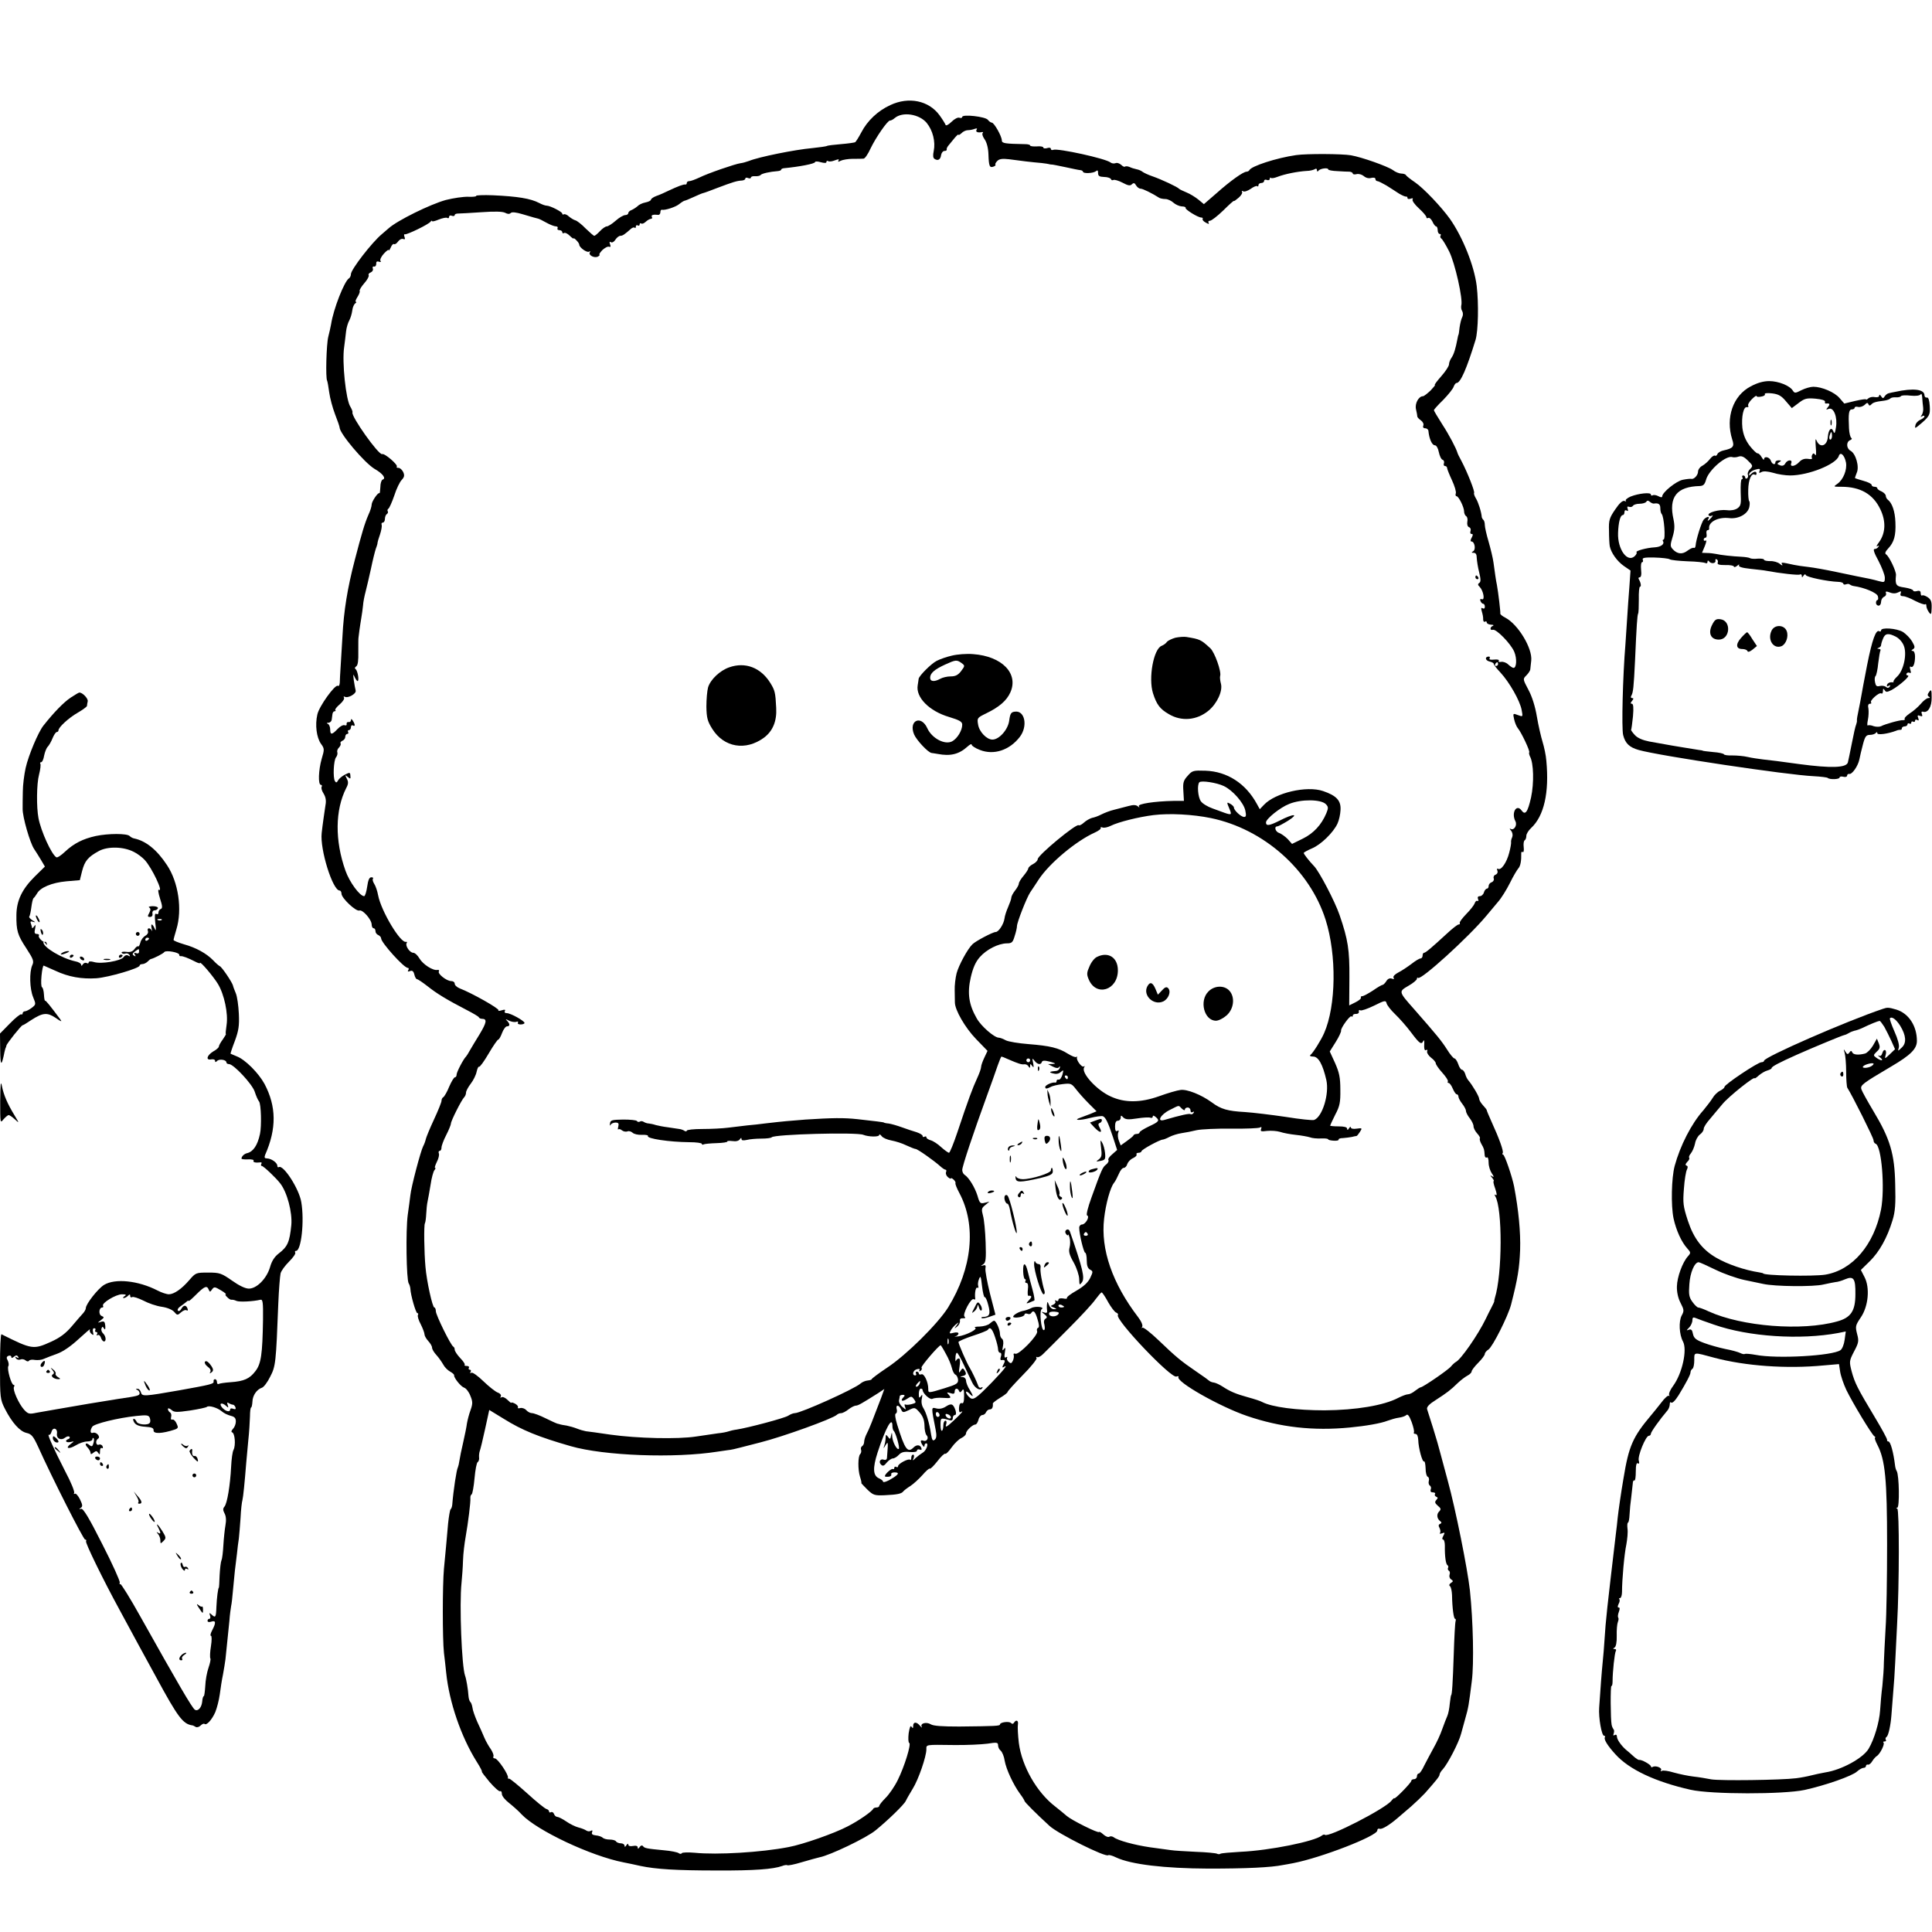 <?xml version="1.0" standalone="no"?>
<!DOCTYPE svg PUBLIC "-//W3C//DTD SVG 20010904//EN"
 "http://www.w3.org/TR/2001/REC-SVG-20010904/DTD/svg10.dtd">
<svg version="1.0" xmlns="http://www.w3.org/2000/svg"
 width="1024pt" height="1024pt" viewBox="0 0 1024 1024"
 preserveAspectRatio="xMidYMid meet">
<g transform="translate(0,1024) scale(0.1,-0.1)"
fill="#000000" stroke="none">
<path d="M4719 9683 c-66 -30 -122 -83 -154 -145 -14 -26 -28 -49 -33 -52 -4
-2 -38 -7 -75 -10 -37 -3 -71 -7 -75 -10 -4 -2 -38 -7 -77 -11 -91 -8 -284
-47 -335 -68 -14 -5 -34 -11 -45 -12 -29 -4 -174 -54 -218 -76 -22 -10 -45
-19 -53 -19 -8 0 -14 -4 -14 -10 0 -5 -3 -9 -7 -8 -10 2 -39 -9 -88 -32 -22
-11 -52 -24 -67 -29 -16 -6 -28 -15 -28 -20 0 -4 -13 -11 -29 -14 -16 -3 -35
-12 -42 -20 -8 -7 -22 -16 -31 -20 -10 -3 -18 -11 -18 -17 0 -5 -7 -10 -16
-10 -9 0 -32 -13 -51 -30 -18 -16 -40 -30 -47 -30 -7 0 -23 -11 -36 -25 -13
-14 -27 -25 -30 -25 -4 0 -24 18 -46 39 -21 22 -46 41 -54 43 -8 2 -23 11 -34
20 -10 10 -23 15 -28 12 -4 -3 -8 -1 -8 4 0 9 -64 42 -83 42 -7 0 -24 6 -39
14 -46 24 -114 35 -246 41 -50 2 -90 0 -88 -3 2 -4 -17 -6 -42 -5 -26 1 -79
-7 -119 -17 -83 -23 -256 -108 -303 -150 -9 -8 -26 -22 -36 -31 -53 -44 -164
-188 -164 -212 0 -9 -5 -19 -10 -22 -25 -15 -83 -164 -95 -243 -3 -15 -9 -45
-15 -67 -10 -40 -15 -219 -6 -233 2 -4 7 -32 11 -62 4 -30 18 -82 31 -116 13
-33 24 -65 24 -70 1 -33 132 -187 185 -219 44 -25 63 -51 43 -57 -6 -2 -12
-20 -12 -40 -1 -20 -3 -35 -5 -32 -7 6 -41 -44 -41 -60 0 -9 -7 -33 -17 -54
-20 -46 -35 -96 -73 -242 -38 -146 -58 -266 -65 -405 -4 -60 -8 -135 -10 -165
-2 -30 -4 -65 -4 -78 -1 -13 -5 -21 -10 -17 -15 9 -100 -109 -109 -152 -13
-56 -4 -122 19 -155 19 -26 19 -30 4 -80 -17 -59 -20 -138 -4 -138 5 0 7 -5 4
-10 -4 -6 1 -22 10 -36 11 -18 15 -37 10 -62 -6 -41 -15 -101 -20 -147 -10
-86 58 -305 95 -305 5 0 10 -7 10 -17 0 -23 77 -96 95 -89 17 6 65 -48 65 -75
0 -10 5 -19 10 -19 6 0 10 -7 10 -15 0 -9 7 -18 15 -21 8 -4 15 -11 15 -18 1
-23 121 -156 141 -156 6 0 7 -5 3 -12 -5 -8 -2 -9 9 -5 12 5 19 -1 23 -18 3
-14 10 -25 14 -25 5 0 30 -17 57 -38 49 -39 102 -71 208 -126 33 -17 62 -34
63 -38 2 -5 10 -8 17 -8 28 0 24 -20 -12 -80 -21 -34 -45 -74 -53 -88 -8 -15
-17 -29 -20 -32 -13 -12 -50 -82 -50 -96 0 -8 -4 -14 -9 -14 -5 0 -18 -22 -30
-49 -11 -28 -26 -53 -31 -56 -6 -3 -10 -12 -10 -20 0 -7 -18 -52 -40 -99 -22
-47 -41 -94 -43 -103 -2 -10 -8 -27 -14 -38 -13 -24 -64 -217 -68 -260 -2 -16
-8 -64 -14 -105 -11 -83 -7 -342 5 -362 5 -7 8 -20 9 -28 1 -33 29 -130 37
-130 5 0 6 -4 3 -10 -3 -5 3 -27 15 -49 11 -22 20 -46 20 -54 0 -7 9 -23 20
-35 11 -12 20 -27 20 -35 0 -8 10 -25 23 -39 12 -13 28 -36 36 -50 7 -14 24
-31 37 -38 13 -7 22 -16 21 -19 -3 -12 35 -60 53 -66 10 -3 25 -22 33 -43 13
-31 13 -42 1 -76 -8 -21 -16 -53 -19 -70 -2 -17 -11 -62 -20 -101 -9 -38 -18
-82 -20 -97 -2 -15 -6 -31 -8 -35 -7 -11 -24 -122 -30 -199 -1 -10 -5 -21 -9
-24 -3 -3 -9 -37 -13 -75 -8 -88 -13 -151 -22 -240 -8 -88 -8 -372 0 -445 4
-30 9 -79 12 -107 16 -155 79 -339 162 -471 18 -28 30 -52 27 -52 -3 0 16 -25
41 -55 26 -30 51 -52 56 -49 5 3 9 -4 9 -14 0 -11 17 -32 38 -48 20 -16 51
-43 67 -61 81 -85 366 -220 540 -254 22 -4 63 -13 90 -19 81 -17 187 -24 405
-24 198 -1 299 7 346 24 12 5 24 6 27 4 3 -3 38 4 77 16 40 12 82 23 94 26 54
10 249 103 297 143 64 52 151 136 160 156 5 11 22 40 37 65 30 48 72 170 72
208 0 26 -7 25 145 23 66 -1 146 3 178 7 50 8 57 7 57 -8 0 -10 6 -23 14 -29
8 -7 18 -31 21 -53 8 -46 46 -127 81 -175 13 -17 24 -35 24 -38 0 -6 62 -68
133 -133 46 -42 298 -168 311 -155 3 3 22 -2 42 -12 79 -37 255 -58 489 -59
202 0 331 6 395 19 14 2 39 7 55 10 149 29 445 144 445 173 0 8 6 12 13 9 12
-4 52 20 97 59 14 12 45 39 70 60 25 22 57 53 72 69 61 69 78 90 78 99 0 5 7
18 17 28 27 30 85 142 97 188 4 14 14 50 22 80 17 59 19 72 35 200 12 93 7
316 -10 480 -13 117 -77 435 -117 580 -14 52 -32 118 -39 145 -7 28 -24 88
-39 135 -15 47 -29 92 -32 101 -3 12 11 27 48 50 57 37 75 50 116 90 15 14 37
31 50 38 12 6 22 16 22 22 0 6 16 27 35 46 19 19 35 40 35 47 0 6 9 17 19 23
22 14 104 177 120 238 36 141 44 192 48 290 3 95 -8 210 -32 337 -10 51 -50
168 -58 168 -4 0 -6 4 -2 9 5 10 -18 75 -61 169 -13 29 -24 55 -24 58 0 3 -9
14 -20 26 -11 12 -20 27 -20 34 0 12 -35 72 -59 100 -5 6 -12 20 -15 32 -4 12
-12 22 -17 22 -6 0 -15 14 -20 30 -6 17 -15 30 -20 30 -5 0 -23 21 -39 47 -30
47 -53 75 -173 212 -85 96 -85 95 -32 126 25 14 45 31 45 37 0 6 3 8 6 5 15
-14 269 217 362 329 18 21 46 55 62 74 17 19 45 64 63 100 17 35 38 70 45 78
11 12 16 41 15 79 -1 7 3 10 8 7 5 -3 7 9 5 26 -2 17 0 33 5 36 5 3 9 13 9 24
0 10 11 28 25 41 69 64 97 188 81 357 -2 29 -12 74 -20 100 -8 26 -22 86 -30
133 -9 55 -26 108 -45 143 -30 57 -30 57 -11 76 11 11 21 26 21 33 1 6 3 27 5
46 7 65 -70 192 -137 227 -16 8 -28 18 -27 22 2 6 -11 115 -18 152 -5 21 -11
68 -18 118 -3 23 -15 73 -26 111 -11 37 -20 77 -20 88 0 11 -3 23 -7 27 -5 4
-8 11 -9 14 -2 28 -19 81 -31 100 -8 13 -12 26 -10 29 6 5 -35 109 -66 168
-12 22 -22 42 -22 45 -7 24 -43 93 -80 150 -25 39 -45 73 -45 76 0 3 22 28 50
55 27 28 52 59 55 70 4 10 10 19 15 19 21 0 54 76 101 229 14 48 17 191 6 285
-13 107 -74 259 -142 356 -46 64 -138 161 -184 193 -25 17 -47 34 -49 39 -2 4
-13 8 -24 8 -11 0 -32 8 -46 19 -29 20 -164 68 -222 78 -47 8 -234 9 -290 1
-105 -15 -239 -59 -248 -80 -2 -4 -9 -8 -15 -8 -17 0 -85 -48 -159 -114 l-67
-58 -29 24 c-16 13 -45 31 -63 38 -19 8 -36 16 -39 19 -8 10 -94 50 -140 66
-24 8 -49 20 -55 25 -6 5 -20 11 -31 13 -10 2 -27 7 -37 12 -10 4 -20 5 -24 2
-3 -3 -12 1 -20 9 -9 8 -22 13 -31 9 -8 -3 -20 -1 -26 4 -26 21 -278 76 -303
67 -7 -3 -13 -1 -13 5 0 6 -9 8 -20 4 -11 -3 -20 -2 -20 3 0 5 -16 8 -35 6
-19 -1 -35 1 -35 5 0 4 -12 7 -27 7 -106 2 -123 4 -123 20 0 22 -41 94 -53 94
-5 0 -15 7 -21 15 -13 17 -136 31 -136 15 0 -5 -7 -7 -15 -4 -8 3 -26 -6 -42
-22 -15 -15 -29 -22 -31 -16 -2 6 -16 29 -32 51 -57 78 -163 100 -261 54z
m193 -95 c32 -39 47 -99 37 -148 -5 -23 -4 -37 4 -42 18 -12 32 -4 35 20 2 12
10 22 18 22 8 0 13 3 12 8 -2 4 3 14 10 22 7 8 21 26 32 39 11 13 20 21 20 17
0 -4 7 0 16 8 8 9 24 16 34 16 10 0 26 3 36 7 12 4 15 3 10 -5 -7 -11 7 -17
29 -12 6 1 7 -2 3 -6 -4 -4 1 -19 11 -33 11 -16 19 -46 20 -80 2 -62 6 -72 27
-64 8 3 13 8 10 10 -3 3 2 12 10 20 11 11 27 13 62 9 56 -8 124 -16 172 -20
19 -2 37 -5 40 -6 3 -1 8 -2 12 -2 3 1 37 -6 75 -14 37 -8 74 -16 81 -16 6 -1
12 -5 12 -8 0 -11 53 -9 68 2 9 8 12 5 12 -9 0 -16 7 -20 32 -21 18 0 34 -6
36 -11 2 -6 8 -8 13 -5 5 3 27 -3 48 -14 30 -16 41 -18 50 -9 9 9 15 8 22 -5
6 -10 16 -18 24 -18 12 0 61 -24 100 -49 6 -3 20 -6 32 -6 12 0 31 -9 42 -19
11 -10 31 -19 44 -20 14 0 23 -4 21 -8 -5 -7 65 -51 83 -51 7 0 10 -4 7 -8 -2
-4 5 -13 17 -19 15 -8 19 -9 15 -1 -4 6 -1 11 7 11 8 0 40 25 71 55 31 31 56
53 56 50 0 -3 11 5 25 17 13 11 22 26 18 31 -3 6 -1 7 6 3 6 -4 24 2 40 13 15
11 31 18 35 14 3 -3 6 -1 6 5 0 7 7 12 15 12 8 0 15 5 15 11 0 6 7 9 15 5 8
-3 15 0 15 6 0 6 3 9 6 5 3 -3 18 -1 33 5 41 16 108 29 156 32 17 0 36 5 43 9
7 5 12 3 12 -5 0 -8 3 -9 8 -3 8 12 52 18 52 7 0 -4 21 -8 48 -9 26 -2 55 -3
65 -3 9 -1 17 -5 17 -10 0 -4 9 -6 20 -3 12 3 28 -2 38 -10 11 -10 27 -14 40
-10 13 3 22 1 22 -6 0 -6 5 -11 10 -11 6 0 27 -11 48 -23 20 -13 51 -32 67
-43 17 -10 33 -17 38 -16 4 1 7 -2 7 -8 0 -5 7 -6 17 -3 10 4 14 2 10 -4 -4
-6 11 -27 33 -47 22 -20 40 -41 40 -47 0 -6 4 -7 10 -4 5 3 15 -5 22 -19 6
-14 15 -26 20 -26 4 0 8 -9 8 -20 0 -11 5 -20 11 -20 5 0 8 -4 4 -9 -3 -5 -1
-12 5 -16 5 -3 24 -34 41 -68 31 -62 74 -254 64 -286 -2 -9 0 -23 5 -30 5 -9
5 -22 0 -32 -5 -9 -11 -34 -14 -55 -2 -21 -5 -39 -6 -39 -1 0 -3 -9 -5 -20
-10 -53 -19 -82 -31 -100 -8 -11 -14 -27 -14 -36 0 -9 -18 -37 -41 -63 -22
-25 -38 -46 -34 -46 4 0 -7 -13 -23 -30 -17 -16 -35 -30 -40 -30 -23 0 -44
-39 -37 -69 4 -17 7 -34 7 -38 0 -5 9 -14 19 -21 10 -7 16 -19 13 -27 -4 -9 0
-15 10 -15 9 0 17 -7 17 -15 4 -41 19 -75 34 -75 8 0 17 -15 21 -36 4 -19 12
-38 20 -41 7 -2 10 -11 7 -19 -3 -8 0 -14 6 -14 6 0 11 -5 11 -11 0 -5 12 -35
26 -65 14 -30 23 -61 20 -69 -3 -8 -1 -15 4 -15 11 0 40 -58 40 -81 0 -10 5
-21 11 -25 6 -3 9 -17 6 -30 -2 -13 1 -25 9 -28 8 -3 11 -12 8 -21 -3 -8 -1
-15 5 -15 9 0 9 -5 1 -20 -7 -12 -7 -20 -1 -20 17 0 24 -42 10 -51 -11 -7 -11
-9 2 -9 11 0 16 -9 16 -27 1 -16 6 -50 13 -77 9 -37 9 -50 0 -56 -8 -5 -8 -11
3 -21 19 -20 29 -72 11 -65 -8 3 -11 0 -7 -10 3 -7 9 -14 14 -14 5 0 9 -7 9
-16 0 -9 -5 -12 -12 -8 -8 5 -9 0 -4 -17 4 -13 8 -32 7 -42 0 -9 4 -15 10 -12
5 4 9 1 9 -4 0 -6 10 -11 23 -12 12 0 16 -3 10 -6 -17 -6 -17 -26 -1 -21 18 6
96 -74 114 -117 15 -36 12 -85 -4 -85 -5 0 -17 8 -28 18 -10 10 -27 16 -38 14
-10 -2 -16 0 -12 6 3 5 -7 8 -25 6 -18 -2 -28 0 -24 6 3 6 2 10 -4 10 -22 0
-20 -20 3 -26 14 -3 24 -9 23 -13 -1 -3 15 -24 36 -46 47 -51 103 -149 112
-198 7 -37 7 -37 -20 -27 -26 10 -27 10 -20 -22 4 -18 13 -40 20 -48 18 -21
66 -122 60 -128 -2 -3 0 -12 4 -21 20 -36 22 -141 6 -217 -18 -80 -31 -97 -51
-69 -27 36 -55 -14 -32 -58 11 -21 -8 -51 -26 -40 -6 4 -5 -1 3 -10 8 -10 10
-24 6 -34 -5 -10 -7 -22 -6 -27 1 -5 -3 -30 -10 -56 -13 -51 -43 -95 -59 -85
-6 3 -7 0 -4 -9 4 -9 0 -18 -9 -22 -9 -3 -13 -12 -10 -20 3 -7 -2 -17 -11 -20
-9 -3 -16 -12 -16 -20 0 -8 -4 -14 -9 -14 -5 0 -13 -9 -16 -20 -3 -11 -13 -20
-22 -20 -10 0 -13 -6 -9 -16 3 -8 2 -12 -3 -9 -5 3 -12 -3 -15 -13 -3 -9 -23
-35 -45 -57 -21 -22 -37 -43 -34 -47 2 -5 0 -8 -6 -8 -6 0 -34 -22 -64 -50
-77 -71 -111 -100 -119 -100 -5 0 -8 -7 -8 -15 0 -8 -5 -15 -11 -15 -6 0 -28
-13 -48 -29 -20 -15 -51 -36 -69 -45 -19 -10 -30 -21 -26 -28 5 -8 2 -9 -9 -5
-11 4 -22 -1 -29 -13 -7 -11 -16 -20 -20 -20 -4 0 -27 -13 -51 -30 -25 -16
-50 -30 -57 -30 -6 0 -9 -3 -7 -7 3 -5 -10 -16 -28 -25 l-34 -17 1 147 c1 147
-7 201 -52 332 -25 73 -108 231 -135 259 -26 27 -55 64 -55 70 0 3 20 14 43
24 47 19 114 84 136 132 8 17 15 49 16 72 3 50 -22 76 -92 100 -87 30 -254 -9
-314 -73 l-22 -23 -16 29 c-59 108 -157 171 -272 175 -64 2 -70 1 -94 -27 -23
-25 -26 -37 -23 -81 l3 -52 -55 0 c-102 -2 -191 -16 -184 -28 5 -9 4 -9 -5 -1
-9 8 -24 9 -49 2 -20 -5 -55 -14 -77 -20 -22 -5 -52 -17 -68 -25 -15 -8 -37
-16 -49 -18 -11 -3 -31 -14 -43 -25 -12 -11 -24 -17 -28 -14 -11 11 -217 -159
-217 -180 0 -7 -11 -19 -25 -26 -14 -7 -25 -18 -25 -23 0 -5 -11 -22 -25 -39
-14 -16 -25 -35 -25 -41 0 -7 -9 -23 -20 -37 -11 -14 -20 -31 -20 -38 0 -7 -8
-29 -17 -50 -9 -20 -18 -48 -19 -60 -4 -30 -31 -72 -47 -72 -15 0 -106 -48
-123 -65 -26 -25 -73 -112 -84 -154 -6 -24 -11 -65 -10 -90 0 -25 1 -54 1 -64
0 -40 54 -134 112 -194 l61 -63 -17 -36 c-9 -19 -17 -41 -17 -49 0 -9 -10 -36
-22 -62 -23 -50 -45 -108 -104 -285 -20 -60 -40 -108 -44 -108 -5 0 -24 14
-42 30 -18 17 -43 33 -55 36 -13 4 -23 10 -23 16 0 5 -4 6 -10 3 -6 -3 -10 -2
-10 4 0 6 -15 14 -32 20 -18 5 -53 17 -78 26 -25 9 -56 18 -70 20 -14 1 -25 4
-25 5 0 2 -49 8 -140 18 -73 8 -134 7 -275 -2 -88 -7 -116 -9 -210 -20 -30 -4
-75 -9 -100 -11 -25 -3 -70 -8 -100 -12 -30 -4 -92 -7 -137 -7 -46 0 -83 -4
-83 -9 0 -4 -6 -5 -12 -1 -7 5 -19 9 -28 10 -8 1 -35 5 -60 9 -25 3 -54 9 -65
12 -11 4 -27 7 -35 8 -8 0 -21 4 -27 8 -7 5 -17 6 -22 2 -5 -3 -12 -2 -15 3
-3 5 -36 8 -73 8 -60 -1 -68 -3 -70 -21 -2 -11 0 -14 3 -7 3 6 15 12 26 12 16
0 19 -5 15 -21 -3 -12 -3 -18 0 -15 4 3 12 1 19 -5 8 -6 20 -9 29 -6 8 4 20 0
28 -7 7 -7 29 -12 49 -11 20 1 35 -2 32 -6 -8 -14 113 -32 219 -33 37 0 67 -4
67 -9 0 -4 4 -6 8 -3 5 3 36 6 70 7 34 1 59 5 57 9 -2 3 10 4 27 2 19 -3 33 1
39 9 6 9 9 10 9 2 0 -8 9 -9 28 -5 15 4 50 7 77 7 28 0 52 3 55 7 13 16 451
28 486 13 27 -11 84 -12 84 -1 0 6 6 3 13 -6 6 -9 30 -19 52 -23 22 -4 57 -15
79 -26 22 -10 44 -19 49 -19 10 0 98 -62 131 -92 11 -10 23 -18 28 -18 4 0 5
-6 2 -13 -3 -8 2 -20 11 -27 8 -7 15 -9 15 -6 0 4 6 1 14 -6 8 -7 12 -16 10
-19 -2 -4 7 -27 21 -53 91 -171 68 -399 -60 -606 -53 -85 -221 -252 -323 -319
-45 -30 -82 -58 -82 -61 0 -3 -10 -6 -21 -7 -12 -1 -29 -8 -38 -16 -32 -29
-317 -157 -348 -157 -8 0 -24 -6 -36 -14 -21 -13 -209 -63 -272 -73 -16 -2
-37 -7 -45 -10 -8 -3 -33 -8 -55 -10 -22 -3 -74 -11 -116 -17 -97 -15 -311
-10 -454 10 -60 9 -119 17 -130 18 -11 2 -32 8 -47 14 -15 6 -40 13 -55 16
-15 2 -30 5 -33 6 -3 1 -9 3 -15 4 -5 1 -34 14 -64 29 -30 15 -62 27 -72 27
-9 0 -22 7 -30 16 -7 8 -21 13 -31 11 -10 -3 -16 -1 -13 3 3 5 -4 14 -15 20
-11 6 -20 8 -20 5 0 -3 -9 4 -20 15 -12 12 -26 18 -32 14 -7 -4 -8 -3 -4 4 4
7 -2 16 -16 21 -13 5 -47 32 -76 60 -30 29 -58 49 -64 45 -7 -4 -8 -3 -4 4 4
7 2 12 -4 12 -6 0 -8 5 -5 10 3 6 -2 10 -11 10 -10 0 -15 3 -11 6 3 3 -8 20
-24 36 -16 17 -29 37 -29 44 0 7 -3 14 -7 16 -13 5 -93 168 -93 188 0 11 -4
20 -8 20 -10 0 -41 141 -47 215 -7 76 -9 221 -3 231 3 5 6 28 7 50 1 23 4 52
7 65 3 13 10 53 16 89 5 36 15 71 20 77 6 7 8 13 4 13 -4 0 1 14 9 31 9 17 14
37 11 45 -3 8 -1 14 4 14 6 0 10 8 10 18 0 9 11 39 25 66 14 27 25 55 25 61 0
14 56 125 70 139 6 6 10 17 10 25 0 8 11 29 25 47 14 18 28 47 31 63 4 17 9
29 13 27 4 -3 27 29 51 70 24 41 47 74 51 74 4 0 13 16 20 35 7 19 19 35 26
35 16 0 17 12 1 29 -11 11 -9 11 10 1 13 -6 30 -9 38 -6 9 3 12 1 9 -4 -3 -6
3 -10 14 -10 12 0 21 4 21 8 0 11 -74 52 -94 52 -10 0 -14 5 -10 11 4 8 -1 9
-17 4 -13 -4 -21 -4 -17 0 7 8 -142 92 -205 116 -15 6 -27 17 -27 25 0 8 -8
14 -19 14 -24 0 -73 39 -65 51 3 6 0 9 -7 8 -24 -5 -77 29 -96 61 -9 16 -24
30 -33 30 -18 0 -43 37 -35 51 4 5 2 8 -3 7 -29 -9 -132 163 -148 247 -4 22
-13 49 -21 61 -7 11 -10 24 -6 27 3 4 -1 7 -9 7 -11 0 -17 -15 -22 -50 -4 -27
-11 -50 -16 -50 -23 0 -78 75 -99 135 -57 160 -55 322 4 438 12 22 12 33 3 50
-10 20 -10 21 5 9 14 -12 16 -11 14 6 -1 19 -3 19 -29 6 -15 -8 -31 -21 -36
-30 -7 -13 -11 -14 -17 -4 -11 18 -7 110 6 126 6 7 9 19 7 26 -3 7 1 19 9 26
7 8 11 17 8 22 -3 4 2 10 10 14 8 3 15 12 15 21 0 8 5 15 11 15 5 0 7 5 4 10
-3 6 -1 10 4 10 6 0 11 7 11 16 0 8 5 12 10 9 13 -8 13 5 0 25 -6 10 -10 11
-10 3 0 -7 -6 -12 -12 -10 -7 1 -12 -3 -11 -10 2 -7 -3 -10 -11 -7 -7 3 -24
-6 -37 -20 -30 -32 -39 -32 -39 -2 0 13 -6 27 -12 29 -9 4 -7 6 3 6 9 1 16 8
17 16 1 8 3 22 4 30 1 8 6 15 11 15 6 0 8 3 4 6 -3 3 7 17 24 31 16 14 26 30
22 35 -3 6 -2 8 4 5 16 -10 63 16 58 33 -2 8 -7 33 -10 55 -4 32 -3 35 4 18 6
-13 13 -23 16 -23 10 0 1 54 -10 63 -6 4 -5 10 3 15 9 6 12 31 11 78 0 38 0
71 1 74 0 3 3 21 5 40 3 19 7 49 10 65 3 17 7 46 9 65 1 19 8 53 14 75 6 22
18 76 28 120 9 44 21 92 26 107 6 15 10 30 9 32 0 3 6 23 13 43 7 21 11 44 9
51 -3 6 0 12 6 12 6 0 11 9 11 19 0 11 5 23 10 26 6 4 8 10 5 15 -3 5 -1 11 4
14 5 4 19 35 31 70 11 35 29 72 39 82 14 15 16 24 8 42 -6 12 -17 22 -25 22
-9 0 -12 3 -9 6 9 9 -65 73 -78 67 -18 -6 -164 199 -157 221 2 4 -4 18 -11 30
-24 36 -45 238 -33 316 3 25 8 61 10 82 2 20 10 47 17 59 7 13 14 37 16 53 2
17 9 33 16 38 6 4 8 8 3 8 -4 0 -1 11 8 25 9 14 15 29 12 33 -2 4 9 23 25 41
16 18 26 37 23 42 -3 5 2 12 11 15 9 4 14 13 11 20 -3 8 0 13 7 11 7 -1 11 6
11 15 -1 11 4 14 14 11 10 -4 13 -2 8 5 -3 6 5 23 19 38 14 15 25 23 26 18 0
-5 4 1 10 14 5 13 13 21 17 18 5 -3 14 3 22 14 7 10 19 16 27 13 9 -4 11 0 7
11 -4 9 -3 16 2 14 11 -3 127 53 136 67 4 5 8 7 8 3 0 -4 16 0 35 8 20 8 40
12 45 9 6 -4 10 -1 10 5 0 7 7 10 15 6 8 -3 15 -1 15 4 0 5 8 8 18 8 9 0 65 3
123 7 71 5 112 4 126 -3 13 -7 23 -8 30 -1 6 6 28 4 64 -7 56 -17 69 -20 81
-23 5 -1 24 -10 43 -21 20 -11 42 -20 51 -20 8 0 12 -4 9 -10 -3 -5 1 -10 9
-10 9 0 16 -5 16 -11 0 -5 4 -8 10 -4 5 3 18 -3 30 -15 11 -11 20 -17 20 -14
0 3 7 -1 15 -10 8 -8 15 -18 15 -23 0 -15 41 -44 52 -37 7 4 8 3 4 -4 -9 -15
26 -33 45 -21 7 5 10 9 6 9 -4 0 3 11 15 24 13 12 29 21 36 18 8 -3 10 1 5 14
-4 11 -3 15 5 10 6 -4 17 2 24 14 7 11 19 20 26 20 12 0 22 7 56 37 8 7 16 9
20 6 3 -4 6 -1 6 6 0 7 5 9 10 6 6 -3 10 -1 10 5 0 6 4 9 9 5 5 -3 16 2 24 10
9 8 21 15 27 15 6 0 8 5 5 10 -6 10 7 14 33 11 6 -1 12 5 12 14 0 8 3 14 8 13
16 -4 75 15 93 31 11 9 23 16 27 17 4 0 25 9 47 19 22 10 45 20 50 21 6 1 42
14 80 29 77 29 101 37 128 38 9 1 17 5 17 10 0 5 7 7 15 3 8 -3 15 -2 15 3 0
5 10 8 23 7 12 -1 25 2 28 6 5 8 50 18 92 21 9 1 17 4 17 7 0 4 6 7 13 8 84 8
167 24 167 33 0 4 14 4 30 -1 19 -5 30 -5 30 1 0 6 4 8 9 5 5 -4 21 -2 36 4
19 7 24 7 19 -1 -4 -8 -1 -8 12 -1 11 5 39 10 64 10 25 0 50 0 57 1 7 0 24 25
37 54 29 60 90 148 103 148 4 -1 16 5 25 13 41 35 130 22 170 -26z m3028
-2868 c0 -5 -5 -10 -11 -10 -5 0 -7 5 -4 10 3 6 8 10 11 10 2 0 4 -4 4 -10z
m-1454 -646 c47 -22 104 -87 114 -128 6 -28 5 -36 -6 -36 -16 0 -54 35 -54 50
0 5 -9 14 -20 20 -18 10 -19 9 -5 -24 15 -35 13 -37 -25 -24 -8 3 -36 13 -63
23 -26 9 -54 26 -62 38 -16 22 -21 88 -8 101 11 10 91 -2 129 -20z m541 -96
c14 -14 14 -21 3 -48 -26 -62 -68 -107 -125 -135 l-57 -28 -23 26 c-14 14 -34
28 -45 32 -20 6 -29 35 -10 35 5 0 31 14 57 30 61 39 30 39 -46 0 -54 -27 -71
-29 -71 -9 0 19 76 80 123 98 63 26 168 25 194 -1z m-609 -74 c280 -58 524
-274 608 -539 59 -186 56 -456 -8 -601 -16 -37 -60 -107 -73 -116 -5 -4 1 -8
15 -8 28 0 51 -42 70 -125 16 -73 -21 -195 -65 -211 -8 -3 -75 4 -149 16 -75
11 -173 23 -218 26 -91 5 -127 15 -175 51 -56 41 -132 71 -166 66 -18 -2 -69
-17 -113 -33 -98 -35 -182 -36 -256 -2 -73 32 -159 125 -142 154 4 7 4 10 -1
6 -10 -9 -41 32 -37 47 2 5 1 7 -3 3 -4 -4 -24 4 -45 17 -49 31 -95 42 -209
51 -52 4 -106 13 -120 20 -14 8 -31 14 -37 14 -24 0 -94 61 -117 102 -42 73
-51 133 -32 217 12 52 26 83 48 108 36 41 98 72 143 73 27 0 32 5 42 39 7 21
12 44 12 52 0 20 51 150 70 179 9 14 30 44 45 68 57 87 199 205 297 249 20 9
35 20 32 25 -3 4 2 5 10 2 8 -3 27 1 43 9 40 20 147 47 228 57 85 10 205 4
303 -16z m976 -1039 c23 -22 62 -66 85 -97 45 -60 55 -67 65 -45 3 6 5 3 5 -8
-2 -36 1 -46 11 -40 5 3 7 0 4 -8 -2 -7 7 -22 21 -33 14 -10 25 -24 25 -30 0
-6 15 -28 34 -49 19 -21 33 -42 30 -47 -3 -4 -1 -8 4 -8 5 0 15 -13 22 -30 7
-16 16 -30 21 -30 5 0 9 -6 9 -12 0 -7 9 -24 20 -38 11 -14 20 -31 20 -38 0
-8 9 -25 20 -39 11 -14 20 -33 20 -42 0 -10 9 -27 19 -38 11 -12 17 -23 15
-26 -3 -3 0 -16 7 -29 15 -26 16 -30 18 -59 0 -11 6 -17 11 -14 6 4 10 -7 10
-27 0 -19 8 -44 17 -57 12 -18 13 -22 2 -16 -12 8 -12 6 0 -8 7 -9 11 -17 8
-17 -4 0 0 -18 8 -40 9 -27 10 -38 3 -34 -7 5 -8 3 -3 -6 39 -64 38 -414 -2
-540 -2 -8 -4 -16 -3 -18 0 -1 -6 -15 -14 -30 -8 -15 -22 -43 -31 -62 -41 -85
-133 -217 -159 -229 -4 -2 -16 -12 -25 -23 -15 -19 -150 -111 -161 -111 -3 0
-16 -8 -29 -18 -13 -11 -30 -19 -38 -19 -9 0 -32 -9 -52 -19 -76 -40 -224 -65
-391 -66 -147 0 -278 17 -330 44 -8 5 -42 16 -75 25 -66 18 -97 32 -135 57
-14 9 -34 19 -45 21 -11 1 -22 6 -25 9 -3 3 -34 26 -70 50 -82 56 -107 77
-201 167 -41 39 -79 69 -84 65 -4 -5 -5 -2 -1 5 4 7 -4 28 -21 50 -137 179
-200 360 -181 523 9 80 33 165 52 189 7 8 18 30 26 48 7 17 18 32 26 32 7 0
16 9 19 21 4 11 17 25 31 31 13 6 21 15 18 19 -3 5 2 9 10 9 9 0 16 4 16 8 0
9 98 62 113 62 4 0 20 6 35 14 15 8 44 17 64 20 21 3 57 10 81 16 24 5 107 9
183 8 77 -1 145 2 152 6 8 5 10 2 6 -8 -5 -13 1 -14 32 -10 21 2 51 0 68 -5
17 -6 55 -13 84 -16 29 -3 62 -9 75 -13 12 -5 39 -7 60 -6 20 1 37 -1 37 -5 0
-3 13 -6 30 -7 16 -1 27 2 25 6 -2 4 8 8 23 8 15 1 36 4 47 6 11 3 22 5 25 5
3 1 11 11 18 22 13 20 12 21 -17 17 -18 -3 -31 0 -31 6 0 6 -5 4 -10 -4 -6
-10 -10 -11 -10 -2 0 8 -16 12 -45 12 -25 0 -45 2 -45 4 0 2 12 28 27 58 24
45 28 65 27 133 0 65 -6 91 -28 141 l-28 61 32 51 c17 27 29 54 28 59 -4 12
48 84 55 76 4 -3 7 -2 7 4 0 6 8 10 18 9 9 0 16 5 14 12 -1 8 2 11 8 7 6 -3
38 8 73 25 56 28 62 29 66 13 2 -10 22 -36 45 -58z m-2051 -239 c55 -24 72
-29 86 -27 8 1 18 -3 22 -11 7 -10 9 -10 9 2 0 13 1 13 11 0 8 -11 9 -8 5 15
-6 27 -5 28 7 13 16 -21 34 -23 39 -7 3 9 15 9 43 2 31 -9 34 -11 15 -12 l-25
-1 25 -13 c17 -9 28 -10 33 -3 5 7 7 5 4 -4 -2 -8 -10 -15 -18 -16 -37 -3 -42
-7 -19 -13 17 -5 31 -3 42 7 15 13 16 12 9 -14 -5 -16 -13 -28 -20 -26 -6 1
-11 -2 -11 -8 0 -5 -3 -9 -7 -8 -14 4 -53 -13 -53 -23 0 -11 7 -11 29 0 10 6
38 12 63 15 43 5 47 4 71 -27 13 -17 43 -51 67 -75 l42 -42 -33 -14 c-19 -7
-43 -16 -53 -20 -41 -14 -5 -16 49 -2 31 8 63 12 70 10 15 -6 28 -32 55 -114
l21 -65 -26 -23 c-15 -12 -24 -26 -20 -31 3 -5 -3 -16 -12 -23 -19 -14 -25
-28 -78 -175 -20 -55 -29 -93 -23 -95 16 -6 -9 -48 -27 -48 -8 0 -15 -8 -15
-17 0 -33 24 -133 32 -133 4 0 8 -18 8 -40 0 -27 5 -42 17 -49 17 -9 17 -11 1
-45 -12 -24 -35 -45 -73 -67 -30 -17 -53 -34 -50 -39 2 -4 -7 -5 -20 -2 -15 2
-25 0 -25 -7 0 -7 -5 -9 -12 -5 -6 4 -8 3 -5 -3 4 -6 -1 -14 -11 -18 -16 -7
-15 -8 3 -15 17 -8 18 -9 2 -9 -10 -1 -22 9 -27 22 -8 20 -9 21 -11 2 -1 -11
0 -26 1 -34 1 -9 -4 -12 -17 -7 -16 5 -15 4 2 -9 15 -12 17 -18 7 -24 -9 -5
-11 -17 -6 -34 3 -16 2 -27 -4 -27 -14 0 -24 103 -11 111 19 12 -34 18 -55 6
-12 -6 -29 -12 -39 -14 -25 -4 -57 -22 -57 -32 0 -4 14 -6 30 -3 17 2 30 9 30
14 0 6 7 8 15 5 8 -4 17 -2 20 3 12 19 22 9 34 -32 9 -29 10 -43 3 -46 -6 -2
-8 -10 -5 -18 7 -20 -96 -126 -115 -119 -8 3 -12 0 -9 -7 2 -7 0 -21 -5 -31
-7 -14 -11 -15 -22 -5 -8 7 -11 17 -8 22 3 5 0 6 -6 2 -8 -5 -10 3 -6 26 4 25
3 29 -5 18 -8 -12 -10 -8 -5 16 4 19 1 34 -5 38 -6 4 -11 16 -11 26 0 24 -21
70 -31 70 -4 0 -14 -7 -23 -15 -8 -8 -32 -15 -53 -16 -21 0 -32 -3 -25 -6 18
-7 -47 -40 -89 -46 -19 -2 -26 -2 -16 0 9 2 17 9 17 15 0 6 -10 8 -26 4 -22
-6 -24 -4 -15 12 5 10 18 25 28 33 17 13 17 13 3 -6 -14 -19 -14 -19 3 -6 9 7
16 21 15 30 -2 10 4 15 16 14 12 -1 15 2 8 9 -12 12 35 101 49 92 5 -3 9 -2 8
3 -4 26 2 63 11 58 5 -3 7 0 5 8 -3 7 -2 24 4 38 8 20 10 15 16 -38 4 -35 11
-61 14 -58 4 2 13 -17 19 -42 13 -48 7 -62 -27 -63 -8 0 -12 -3 -8 -6 3 -3 21
0 39 6 l34 12 -29 112 c-15 61 -26 121 -24 133 3 16 0 20 -12 16 -14 -4 -14
-3 0 6 14 9 16 28 13 116 -2 58 -8 122 -14 142 -9 34 -8 40 12 56 l22 18 -25
-6 c-23 -6 -27 -2 -38 37 -14 45 -46 97 -68 111 -7 4 -13 16 -13 26 0 20 60
199 130 391 23 63 49 136 58 163 9 26 18 47 20 47 2 0 18 -6 35 -14z m117 -6
c0 -5 -4 -10 -10 -10 -5 0 -10 5 -10 10 0 6 5 10 10 10 6 0 10 -4 10 -10z
m200 -90 c0 -5 -2 -10 -4 -10 -3 0 -8 5 -11 10 -3 6 -1 10 4 10 6 0 11 -4 11
-10z m604 -166 c9 -8 16 -11 16 -5 0 6 7 11 15 11 8 0 15 -7 15 -16 0 -9 5
-12 12 -8 7 4 8 3 4 -5 -4 -6 -11 -9 -16 -6 -7 4 -50 -5 -139 -31 -42 -12 -20
29 29 53 54 27 45 26 64 7z m-238 -52 c32 5 63 7 71 4 7 -3 13 0 13 6 0 7 5 6
15 -2 23 -19 19 -25 -35 -50 -27 -13 -50 -27 -50 -32 0 -4 -6 -8 -14 -8 -8 0
-16 -3 -18 -7 -1 -5 -18 -18 -36 -31 l-32 -23 -10 26 c-5 13 -7 32 -3 42 4 11
3 14 -5 9 -8 -5 -12 3 -12 23 0 21 5 31 15 31 8 0 15 7 15 16 0 13 2 14 14 1
12 -11 27 -12 72 -5z m-261 -612 c3 -5 -1 -10 -10 -10 -9 0 -13 5 -10 10 3 6
8 10 10 10 2 0 7 -4 10 -10z m108 -361 c16 -28 35 -53 43 -56 8 -3 12 -9 9
-13 -15 -25 282 -337 310 -326 9 3 14 2 11 -2 -15 -25 220 -158 364 -207 176
-60 350 -80 545 -61 84 8 165 22 200 36 17 6 43 14 59 16 16 2 34 8 40 14 7 7
16 -5 28 -37 9 -25 15 -50 12 -55 -3 -4 1 -8 8 -8 9 0 14 -12 15 -32 1 -43 22
-120 31 -114 4 2 7 -14 8 -37 0 -22 5 -42 11 -44 6 -2 9 -12 6 -22 -3 -10 0
-22 6 -25 5 -4 8 -13 4 -21 -3 -10 1 -15 12 -15 9 0 14 -4 11 -9 -4 -5 0 -11
6 -14 10 -4 10 -7 1 -17 -10 -11 -8 -17 8 -31 17 -14 18 -19 6 -31 -14 -14
-11 -38 7 -51 8 -6 7 -10 -1 -14 -9 -3 -10 -10 -3 -22 5 -10 6 -22 2 -26 -4
-5 1 -5 11 -2 15 6 16 4 7 -13 -7 -12 -7 -20 -1 -20 5 0 9 -15 9 -32 -1 -57 5
-99 14 -104 4 -3 6 -9 3 -14 -3 -5 -1 -11 4 -15 6 -3 7 -13 4 -21 -3 -9 0 -20
8 -25 12 -8 12 -11 -1 -19 -9 -6 -11 -13 -5 -17 6 -5 10 -26 11 -48 1 -68 9
-125 16 -125 4 0 5 -6 3 -12 -3 -7 -7 -87 -10 -178 -5 -149 -9 -215 -14 -215
-1 0 -4 -20 -7 -45 -2 -25 -8 -54 -13 -65 -5 -11 -17 -42 -27 -70 -9 -27 -30
-72 -46 -100 -15 -27 -37 -69 -49 -92 -11 -24 -24 -43 -29 -43 -6 0 -10 -7
-10 -15 0 -8 -7 -15 -15 -15 -8 0 -15 -4 -15 -9 0 -10 -90 -102 -90 -92 0 3
-7 -3 -15 -13 -32 -42 -336 -198 -353 -181 -3 3 -10 1 -16 -4 -40 -31 -276
-79 -431 -86 -53 -3 -100 -7 -106 -10 -5 -4 -14 -3 -19 0 -6 3 -56 8 -113 10
-56 3 -115 6 -132 9 -16 2 -66 9 -110 15 -82 12 -170 36 -192 53 -7 5 -17 7
-23 3 -6 -4 -20 1 -32 12 -11 10 -21 16 -23 13 -4 -8 -146 63 -171 85 -12 11
-40 33 -61 50 -97 74 -177 213 -193 337 -5 42 -7 85 -5 97 4 22 -9 29 -21 10
-4 -7 -10 -7 -16 -1 -10 10 -58 4 -58 -8 0 -8 -24 -9 -216 -11 -89 0 -138 3
-151 12 -24 14 -57 5 -48 -13 4 -7 0 -5 -8 4 -18 23 -37 23 -37 1 0 -14 -2
-15 -9 -5 -5 9 -10 -3 -15 -35 -3 -26 -2 -49 3 -51 12 -4 -25 -125 -61 -197
-16 -33 -45 -75 -64 -94 -19 -19 -34 -38 -34 -43 0 -4 -6 -8 -14 -8 -8 0 -16
-3 -18 -7 -6 -14 -76 -63 -135 -93 -70 -37 -238 -96 -314 -110 -144 -28 -378
-42 -497 -30 -35 3 -66 2 -68 -2 -3 -5 -11 -5 -17 0 -7 5 -41 12 -77 15 -94 9
-104 11 -112 22 -5 6 -12 4 -18 -5 -7 -10 -10 -11 -10 -2 0 8 -9 11 -25 8 -15
-3 -25 0 -25 7 0 7 -4 6 -10 -3 -6 -10 -10 -11 -10 -2 0 6 -9 12 -19 12 -11 0
-23 5 -26 10 -3 6 -19 10 -34 10 -15 0 -31 4 -37 10 -5 5 -22 11 -36 12 -18 2
-24 7 -20 17 4 9 1 12 -7 7 -6 -4 -17 -3 -24 2 -7 5 -25 12 -41 16 -16 4 -45
18 -65 32 -19 13 -41 24 -47 24 -7 0 -15 7 -18 16 -3 8 -10 12 -16 9 -5 -3
-10 -2 -10 4 0 5 -6 11 -14 13 -8 2 -54 39 -102 83 -49 44 -92 79 -96 78 -4
-2 -7 0 -6 5 5 14 -54 102 -69 102 -8 0 -11 5 -8 10 3 6 -3 22 -13 38 -11 15
-27 43 -35 62 -8 19 -25 58 -38 85 -12 28 -24 61 -25 74 -2 13 -7 27 -11 30
-4 3 -9 17 -10 31 -2 35 -12 93 -18 108 -18 48 -31 379 -19 492 3 30 7 84 8
120 1 36 8 92 14 125 13 74 27 185 25 205 -1 8 2 17 7 20 4 3 11 41 15 85 4
44 11 83 17 86 5 3 9 15 7 25 -1 11 1 26 4 34 3 8 16 60 28 116 l22 101 77
-47 c96 -60 184 -96 355 -145 177 -51 550 -65 778 -29 15 2 39 6 55 8 15 1 45
8 67 14 22 6 69 18 105 27 119 30 382 125 405 146 5 5 15 9 23 9 8 0 25 9 39
20 14 11 32 20 39 20 12 0 31 11 118 66 l33 22 -17 -47 c-46 -121 -63 -165
-76 -189 -8 -15 -14 -35 -14 -44 0 -9 -5 -20 -11 -23 -6 -4 -8 -13 -5 -20 2
-7 0 -17 -5 -22 -12 -12 -13 -81 -1 -120 6 -18 9 -33 7 -33 -2 0 12 -15 31
-34 32 -31 39 -33 92 -31 68 3 91 8 100 21 4 5 21 18 37 28 17 11 45 37 64 58
18 21 36 37 39 34 3 -3 21 15 40 39 19 25 38 43 42 40 4 -3 19 13 34 34 15 21
38 43 51 49 14 7 25 17 25 25 0 14 35 47 50 47 5 0 12 11 16 25 3 14 13 25 20
25 8 0 17 7 20 15 4 8 12 15 20 15 12 0 18 11 16 31 -1 3 17 17 38 30 22 13
40 27 40 31 0 4 36 44 80 89 44 44 77 86 74 91 -4 6 -3 8 3 5 5 -3 19 4 31 16
13 12 74 74 137 137 63 63 127 132 141 153 15 20 29 37 33 37 3 0 19 -23 34
-51z m-233 -25 c0 -2 -7 -4 -15 -4 -8 0 -15 4 -15 10 0 5 7 7 15 4 8 -4 15 -8
15 -10z m-31 -40 c-13 -16 -49 -14 -49 3 0 9 11 12 29 11 22 -2 27 -5 20 -14z
m-335 -121 c9 -26 16 -55 16 -65 0 -10 5 -18 11 -18 6 0 8 -9 4 -20 -4 -11 -3
-20 2 -19 20 3 23 -2 12 -22 -8 -15 -8 -19 0 -15 27 17 5 -11 -61 -80 -89 -91
-101 -99 -122 -78 -9 8 -16 20 -16 25 0 6 7 3 16 -5 24 -25 26 -19 4 17 -11
17 -20 40 -20 50 0 9 -8 18 -17 18 -17 1 -17 2 0 6 19 5 21 12 8 32 -7 11 -11
10 -20 -5 -9 -15 -10 -10 -5 24 4 26 3 42 -4 42 -6 0 -12 -6 -15 -12 -2 -7 -4
-1 -3 14 0 16 4 28 8 28 4 0 21 -30 38 -67 17 -38 37 -78 43 -91 14 -30 43
-46 53 -30 4 7 3 8 -5 4 -6 -4 -14 0 -17 11 -8 23 -32 73 -44 93 -14 21 -60
127 -60 137 0 4 34 19 76 33 41 13 78 28 80 32 11 18 23 6 38 -39z m-247 -35
c-3 -7 -5 -2 -5 12 0 14 2 19 5 13 2 -7 2 -19 0 -25z m-14 -53 c14 -24 28 -58
32 -75 4 -17 12 -33 19 -36 6 -2 13 -15 14 -27 1 -20 -8 -25 -72 -45 -88 -27
-86 -26 -86 -3 0 36 -22 82 -36 77 -8 -3 -14 -1 -14 4 0 6 -5 10 -11 10 -5 0
-7 -4 -4 -10 3 -5 1 -10 -4 -10 -19 0 -12 28 9 33 13 3 18 1 13 -5 -3 -7 -1
-8 6 -4 6 4 9 12 5 17 -4 7 92 119 102 119 1 0 14 -20 27 -45z m-139 -160 c-4
-8 -11 -15 -16 -15 -6 0 -5 6 2 15 7 8 14 15 16 15 2 0 1 -7 -2 -15z m16 -32
c1 -19 40 -54 52 -47 7 4 32 7 57 5 42 -3 44 -1 31 15 -14 15 -13 16 8 10 16
-6 22 -3 22 8 0 19 16 21 23 4 4 -10 8 -9 16 2 8 12 11 5 11 -29 0 -30 -4 -42
-12 -38 -8 3 -14 -6 -15 -25 -1 -16 2 -26 7 -23 22 13 8 -4 -36 -45 -35 -33
-45 -38 -40 -22 5 13 3 22 -3 22 -6 0 -11 -11 -11 -24 0 -14 -3 -27 -7 -29 -5
-3 -8 11 -8 31 0 38 0 38 48 25 11 -4 17 0 17 11 0 9 5 16 11 16 6 0 8 9 4 23
-12 36 -22 41 -50 23 -18 -12 -36 -15 -52 -11 -28 7 -28 10 -4 -112 6 -31 5
-46 -5 -54 -10 -8 -14 -2 -19 28 -9 61 -26 116 -41 140 -9 14 -12 34 -8 50 4
22 3 25 -5 13 -9 -12 -11 -10 -11 13 0 15 5 27 10 27 6 0 10 -3 10 -7z m-100
-37 c-20 -20 -10 -28 16 -11 24 16 26 16 39 -2 12 -16 11 -19 -12 -25 -15 -4
-30 -5 -35 -2 -4 3 -5 -3 -1 -13 6 -17 6 -17 -14 0 -12 10 -20 26 -18 35 2 9
4 20 4 23 1 3 8 6 16 6 11 0 12 -4 5 -11z m-14 -66 c8 -18 11 -18 41 -4 31 16
33 15 57 -12 18 -21 25 -41 26 -69 0 -23 5 -46 11 -52 14 -14 1 -36 -17 -29
-16 6 -18 -3 -4 -24 6 -10 10 -11 10 -2 0 6 4 12 9 12 15 0 0 -40 -19 -50 -10
-6 -26 -18 -36 -27 -17 -17 -18 -17 -11 0 3 9 2 17 -3 17 -6 0 -10 -7 -10 -17
0 -9 -3 -14 -6 -10 -9 8 -64 -21 -64 -34 0 -6 -4 -7 -10 -4 -5 3 -10 1 -10 -5
0 -6 -4 -9 -8 -6 -7 4 -42 -27 -42 -38 0 -3 9 -4 19 -3 10 0 17 6 15 12 -3 6
5 11 16 11 26 0 25 -8 -2 -26 -32 -21 -58 -31 -58 -22 0 4 -10 12 -22 17 -31
14 -33 54 -7 135 43 132 79 197 79 142 0 -10 3 -22 7 -26 11 -10 33 -89 27
-95 -9 -9 -33 35 -35 64 -1 25 -2 26 -6 7 -4 -21 -6 -22 -16 -8 -11 14 -12 14
-13 -6 0 -13 -4 -32 -8 -43 -5 -14 -3 -13 7 4 15 24 15 22 8 -68 -1 -7 -7 -11
-16 -8 -19 8 -30 -12 -15 -26 9 -9 16 -7 30 11 10 12 25 22 33 22 7 0 22 9 31
19 13 14 27 18 57 15 24 -2 39 1 39 7 0 6 7 9 14 6 10 -4 13 -1 9 9 -6 17 -25
18 -41 2 -31 -31 -46 -11 -87 122 -10 33 -13 56 -7 58 5 1 8 12 5 22 -7 26 11
26 23 0z m204 -31 c0 -5 -4 -9 -10 -9 -5 0 -10 7 -10 16 0 8 5 12 10 9 6 -3
10 -10 10 -16z m60 -11 c0 -13 -23 -5 -28 10 -2 7 2 10 12 6 9 -3 16 -11 16
-16z"/>
<path d="M7820 7180 c0 -5 5 -10 11 -10 5 0 7 5 4 10 -3 6 -8 10 -11 10 -2 0
-4 -4 -4 -10z"/>
<path d="M6230 6860 c-18 -5 -39 -15 -45 -22 -5 -8 -18 -17 -28 -21 -43 -16
-71 -171 -46 -251 19 -60 37 -84 84 -111 67 -40 148 -33 210 18 46 38 77 105
66 144 -4 15 -6 33 -4 40 8 22 -29 126 -52 147 -50 46 -54 48 -127 60 -13 2
-39 0 -58 -4z"/>
<path d="M5045 6765 c-27 -6 -64 -19 -81 -28 -29 -15 -93 -79 -95 -95 0 -4 -3
-19 -5 -34 -11 -64 61 -137 166 -168 56 -17 70 -25 70 -41 0 -31 -26 -73 -53
-88 -39 -21 -108 16 -132 69 -33 73 -101 41 -70 -33 13 -30 74 -96 93 -98 4 0
18 -3 32 -5 67 -13 113 -2 158 39 12 11 22 16 22 10 0 -6 20 -19 44 -28 74
-29 157 -1 211 69 44 57 27 142 -26 134 -20 -2 -25 -10 -30 -47 -6 -48 -53
-101 -89 -101 -30 0 -70 41 -76 80 -6 34 -4 36 41 58 72 35 110 68 130 112 45
100 -44 192 -197 203 -35 3 -85 -1 -113 -8z m51 -39 c19 -14 19 -15 -2 -43
-16 -21 -30 -28 -55 -28 -19 0 -44 -6 -56 -13 -31 -17 -53 -15 -53 6 0 24 23
44 80 70 55 25 61 26 86 8z"/>
<path d="M3865 6703 c-49 -17 -99 -64 -112 -106 -5 -18 -9 -64 -9 -102 1 -60
6 -78 31 -118 62 -99 177 -118 274 -47 47 35 69 88 65 158 -4 82 -7 93 -31
132 -51 82 -133 113 -218 83z"/>
<path d="M5814 5168 c-12 -5 -30 -27 -39 -49 -15 -33 -16 -43 -5 -69 39 -95
155 -59 155 47 0 68 -51 101 -111 71z"/>
<path d="M6081 5012 c-25 -48 33 -103 84 -80 28 13 44 53 26 71 -8 8 -17 5
-32 -12 l-22 -23 -13 31 c-15 35 -29 39 -43 13z"/>
<path d="M6405 4985 c-50 -49 -23 -155 40 -155 14 0 39 13 56 28 39 34 46 97
15 131 -27 30 -80 28 -111 -4z"/>
<path d="M5501 4574 c0 -11 3 -14 6 -6 3 7 2 16 -1 19 -3 4 -6 -2 -5 -13z"/>
<path d="M5552 4445 c0 -11 4 -31 8 -45 l8 -25 0 25 c0 14 -3 34 -8 45 l-9 20
1 -20z"/>
<path d="M5571 4360 c0 -8 4 -22 9 -30 12 -18 12 -2 0 25 -6 13 -9 15 -9 5z"/>
<path d="M5499 4283 c-3 -18 -2 -33 2 -33 13 0 16 14 9 40 -6 24 -7 24 -11 -7z"/>
<path d="M5801 4299 l-24 -9 23 -25 c29 -31 45 -32 29 -3 -9 16 -9 23 0 26 12
4 16 22 4 21 -5 0 -19 -5 -32 -10z"/>
<path d="M5537 4196 c4 -19 8 -22 17 -13 18 16 15 37 -4 37 -13 0 -16 -6 -13
-24z"/>
<path d="M5611 4194 c0 -16 4 -38 9 -49 6 -13 7 -5 3 25 -7 53 -13 66 -12 24z"/>
<path d="M5478 4203 c7 -3 16 -2 19 1 4 3 -2 6 -13 5 -11 0 -14 -3 -6 -6z"/>
<path d="M5836 4157 c5 -40 3 -50 -12 -62 -17 -12 -16 -13 9 -8 25 5 27 9 24
42 -2 20 -9 45 -16 56 -9 17 -10 12 -5 -28z"/>
<path d="M5400 4180 c-9 -6 -10 -10 -3 -10 6 0 15 5 18 10 8 12 4 12 -15 0z"/>
<path d="M5345 4159 c-4 -6 -4 -13 -1 -16 3 -4 6 -1 6 5 0 6 8 13 18 15 15 4
15 5 0 6 -9 0 -20 -4 -23 -10z"/>
<path d="M5352 4095 c0 -16 2 -22 5 -12 2 9 2 23 0 30 -3 6 -5 -1 -5 -18z"/>
<path d="M5632 4100 c0 -28 14 -65 20 -55 3 6 0 24 -7 40 -7 17 -13 23 -13 15z"/>
<path d="M5570 4037 c0 -15 -102 -47 -149 -47 -16 0 -32 6 -35 13 -3 6 -5 3
-3 -8 3 -23 24 -23 130 1 53 13 67 20 67 35 0 10 -2 19 -5 19 -3 0 -5 -6 -5
-13z"/>
<path d="M5788 4043 c-10 -2 -18 -8 -18 -13 0 -10 38 -1 46 11 5 9 1 10 -28 2z"/>
<path d="M5730 4020 c-8 -5 -10 -10 -5 -10 6 0 17 5 25 10 8 5 11 10 5 10 -5
0 -17 -5 -25 -10z"/>
<path d="M5595 3940 c6 -47 19 -69 32 -55 5 4 2 10 -5 12 -6 3 -10 9 -7 13 3
5 -1 24 -10 42 l-15 33 5 -45z"/>
<path d="M5671 3949 c0 -19 4 -43 9 -54 6 -13 7 -2 3 30 -7 59 -13 72 -12 24z"/>
<path d="M5236 3921 c-4 -5 3 -7 14 -4 23 6 26 13 6 13 -8 0 -17 -4 -20 -9z"/>
<path d="M5401 3916 c-8 -10 -9 -16 -1 -21 5 -3 10 1 10 10 0 10 5 13 12 9 7
-4 8 -3 4 4 -9 15 -11 15 -25 -2z"/>
<path d="M5326 3902 c-7 -12 3 -42 14 -42 4 0 10 -15 13 -32 10 -59 35 -143
36 -120 1 29 -37 184 -49 195 -4 5 -11 4 -14 -1z"/>
<path d="M5631 3860 c0 -8 6 -28 14 -45 7 -16 14 -23 14 -15 0 8 -6 29 -14 45
-7 17 -14 23 -14 15z"/>
<path d="M5653 3722 c-8 -5 -9 -13 -3 -22 6 -8 10 -10 11 -5 0 6 4 -1 8 -15 4
-14 4 -37 0 -52 -6 -21 -1 -40 22 -80 16 -29 29 -69 29 -88 1 -32 2 -33 14
-17 17 22 6 70 -63 269 -4 11 -11 14 -18 10z"/>
<path d="M5455 3651 c-3 -5 -1 -12 5 -16 5 -3 10 1 10 9 0 18 -6 21 -15 7z"/>
<path d="M5405 3620 c3 -5 8 -10 11 -10 2 0 4 5 4 10 0 6 -5 10 -11 10 -5 0
-7 -4 -4 -10z"/>
<path d="M5481 3541 c-1 -35 38 -161 50 -161 6 0 8 8 5 18 -14 45 -24 106 -21
123 2 11 -2 19 -10 19 -7 0 -16 6 -18 13 -3 6 -6 1 -6 -12z"/>
<path d="M5536 3534 c-5 -14 -4 -15 9 -4 17 14 19 20 6 20 -5 0 -12 -7 -15
-16z"/>
<path d="M5423 3500 c1 -22 5 -40 10 -40 4 0 5 -4 2 -10 -3 -5 -1 -10 6 -10 7
0 10 -13 7 -34 -2 -19 -1 -34 2 -34 19 2 21 -5 5 -22 -18 -20 -18 -21 1 -14
10 4 22 9 26 11 3 1 -1 27 -9 56 -8 28 -19 71 -25 95 -12 53 -27 55 -25 2z"/>
<path d="M5165 3309 c-16 -30 -16 -32 -2 -20 10 7 17 21 18 30 1 9 4 5 8 -9 4
-14 10 -20 14 -14 3 6 0 19 -7 29 -13 18 -15 17 -31 -16z"/>
<path d="M5330 3250 c0 -5 4 -10 9 -10 6 0 13 5 16 10 3 6 -1 10 -9 10 -9 0
-16 -4 -16 -10z"/>
<path d="M5340 3219 c0 -5 5 -7 10 -4 6 3 10 8 10 11 0 2 -4 4 -10 4 -5 0 -10
-5 -10 -11z"/>
<path d="M5286 2973 c-6 -14 -5 -15 5 -6 7 7 10 15 7 18 -3 3 -9 -2 -12 -12z"/>
<path d="M9279 8192 c-94 -49 -134 -166 -98 -281 13 -38 5 -47 -44 -58 -16 -3
-31 -12 -34 -19 -3 -8 -9 -12 -13 -9 -5 3 -17 -5 -27 -18 -10 -13 -28 -29 -41
-36 -12 -6 -22 -20 -22 -30 0 -20 -22 -43 -36 -39 -5 1 -25 -1 -45 -5 -35 -7
-109 -67 -109 -88 0 -6 -8 -6 -20 1 -11 6 -25 8 -30 5 -6 -3 -10 -2 -10 4 0
13 -66 6 -108 -11 -18 -8 -29 -18 -25 -22 4 -4 1 -5 -7 -1 -10 3 -27 -12 -49
-45 -31 -45 -35 -58 -33 -113 0 -34 2 -71 4 -82 7 -35 39 -80 75 -105 l35 -24
-6 -86 c-4 -47 -9 -123 -12 -170 -3 -47 -7 -107 -9 -135 -14 -169 -21 -446
-12 -481 11 -44 33 -65 82 -79 109 -31 791 -133 928 -139 37 -2 70 -6 74 -9
10 -10 63 -8 63 2 0 5 9 7 20 4 11 -3 20 0 20 6 0 6 5 10 11 9 15 -4 47 42 54
77 3 17 12 53 19 80 11 42 17 50 37 50 13 0 27 5 31 10 5 6 8 6 8 -1 0 -11 55
-4 100 13 8 4 18 5 23 5 4 -1 7 2 7 8 0 5 7 10 15 10 8 0 15 5 15 11 0 5 5 7
10 4 6 -3 10 -1 10 5 0 6 5 8 10 5 6 -3 10 -1 10 5 0 6 5 8 12 4 8 -5 9 -2 5
10 -6 14 -3 17 9 12 12 -5 15 -2 10 10 -4 10 -1 14 6 12 26 -9 47 26 46 75 0
41 -2 45 -13 30 -10 -13 -10 -20 -2 -25 8 -5 7 -8 -3 -8 -8 0 -26 -14 -40 -31
-14 -16 -40 -39 -58 -50 -17 -12 -30 -24 -27 -29 3 -4 -1 -7 -8 -7 -15 2 -97
-21 -117 -32 -8 -4 -26 -4 -39 0 -12 5 -26 7 -31 4 -4 -3 -4 10 0 29 4 19 5
46 3 60 -4 17 -1 26 8 26 7 0 9 3 6 7 -9 9 42 55 54 48 5 -4 9 2 9 12 0 14 2
15 9 5 7 -12 13 -11 37 1 40 22 102 76 86 77 -7 0 -10 5 -7 10 4 6 11 7 17 4
6 -4 8 1 3 16 -4 14 -3 20 3 16 12 -7 22 16 22 55 0 16 -5 29 -12 29 -9 0 -9
3 1 9 12 8 11 14 -5 42 -11 18 -33 40 -49 50 -33 19 -115 25 -115 8 0 -5 -4
-8 -9 -5 -18 12 -38 -43 -65 -179 -15 -77 -29 -151 -31 -165 -2 -14 -9 -47
-14 -73 -6 -27 -10 -51 -9 -55 1 -4 -1 -14 -4 -22 -4 -8 -14 -53 -23 -100 -9
-47 -19 -92 -21 -101 -8 -29 -90 -31 -256 -9 -84 12 -172 23 -195 25 -23 3
-59 8 -80 13 -21 5 -57 8 -81 8 -23 -1 -43 2 -45 6 -1 4 -27 10 -57 12 -30 3
-55 6 -55 7 0 1 -9 3 -20 4 -37 6 -150 24 -180 30 -16 3 -54 10 -84 15 -35 7
-61 18 -76 34 -13 14 -21 26 -20 28 2 2 6 34 10 71 4 47 2 67 -6 67 -8 0 -8 4
1 15 9 11 9 15 1 15 -7 0 -9 5 -5 12 10 17 13 43 20 188 8 187 12 238 16 247
3 4 4 38 4 76 -1 37 2 67 6 67 8 0 5 21 -5 38 -5 7 -3 12 3 12 8 0 11 14 8 40
-2 22 0 40 5 40 5 0 7 6 4 13 -4 11 10 13 62 12 37 -1 73 -5 80 -9 7 -5 50 -9
96 -11 45 -1 88 -6 94 -9 6 -4 11 -1 11 6 0 8 3 9 8 3 10 -15 38 -12 34 4 -1
7 2 10 7 6 6 -3 8 -11 5 -18 -3 -9 8 -12 41 -12 25 1 45 -3 45 -8 0 -5 8 -3
17 4 9 8 14 9 10 3 -4 -8 15 -14 61 -19 37 -4 74 -8 82 -10 75 -14 172 -25
180 -20 5 3 10 0 10 -7 0 -10 2 -10 9 1 5 8 10 9 12 3 4 -11 115 -34 172 -36
15 0 27 -5 27 -10 0 -4 6 -6 14 -3 8 3 17 3 20 -1 4 -3 13 -7 20 -8 58 -8 124
-36 129 -54 3 -11 2 -20 -2 -20 -4 0 -8 -7 -8 -15 0 -8 6 -15 14 -15 7 0 13 9
13 20 0 11 7 23 16 27 8 3 13 12 10 19 -4 10 1 11 20 4 17 -7 32 -6 44 0 16 8
18 8 14 -5 -4 -10 0 -15 13 -15 10 0 39 -11 64 -25 26 -13 49 -21 53 -18 3 4
6 0 6 -8 0 -9 6 -23 13 -33 12 -17 14 -14 15 22 1 32 -3 44 -20 56 -12 8 -25
13 -30 10 -4 -3 -8 2 -8 12 0 11 -6 15 -20 11 -11 -3 -20 -1 -20 3 0 5 -20 12
-45 16 -46 6 -51 13 -46 66 2 19 -36 100 -53 110 -7 5 -3 15 11 30 32 34 42
69 39 139 -2 60 -18 104 -41 121 -5 4 -10 13 -10 20 0 7 -10 17 -22 23 -13 5
-23 13 -23 17 0 5 -7 8 -15 8 -8 0 -15 4 -15 10 0 5 -19 15 -42 21 -24 7 -44
13 -46 15 -1 1 3 13 9 28 15 32 -5 102 -33 117 -22 12 -24 47 -2 56 9 3 11 9
6 12 -5 3 -11 26 -12 51 -4 77 -1 100 15 100 8 0 15 4 15 9 0 5 8 7 19 4 10
-2 25 3 34 11 11 12 17 13 20 3 4 -8 8 -8 14 -2 9 11 23 16 67 21 17 2 32 8
35 12 3 4 16 7 29 6 12 -1 25 2 27 6 3 5 26 6 51 3 29 -3 49 0 54 7 4 6 7 -2
8 -17 1 -15 3 -39 5 -53 2 -14 -2 -31 -7 -39 -8 -11 -8 -13 2 -7 6 4 12 3 12
-1 0 -5 -10 -13 -22 -18 -13 -6 -24 -18 -26 -29 -4 -16 -2 -17 13 -5 62 51 66
58 63 107 -2 31 -7 46 -15 45 -7 -2 -13 4 -13 12 0 32 -60 39 -155 18 -11 -2
-26 -5 -33 -7 -8 -1 -18 -9 -23 -17 -8 -12 -10 -12 -19 1 -6 9 -10 10 -10 3 0
-7 -9 -10 -22 -8 -12 3 -27 0 -35 -6 -7 -7 -13 -9 -13 -6 0 3 -26 -1 -57 -8
l-58 -14 -25 29 c-26 31 -94 60 -139 60 -15 0 -43 -8 -63 -18 -33 -17 -36 -17
-46 -2 -16 26 -76 50 -125 50 -30 0 -63 -9 -98 -28z m187 -79 l31 -36 36 27
c31 24 43 27 89 23 33 -3 52 -9 51 -16 -2 -6 0 -10 5 -10 20 3 23 -3 11 -18
-12 -15 -12 -16 4 -10 26 10 47 -45 38 -98 -5 -32 -8 -36 -14 -21 -10 26 -26
9 -29 -29 -3 -48 -41 -62 -59 -22 -7 17 -8 9 -5 -33 3 -32 2 -49 -3 -41 -6 9
-11 10 -15 2 -4 -6 -5 -15 -2 -19 3 -5 -7 -7 -22 -4 -19 2 -33 -3 -46 -17 -22
-24 -51 -28 -42 -6 8 21 -21 19 -32 -2 -6 -11 -16 -14 -28 -9 -16 6 -16 8 -4
16 13 8 12 10 -2 10 -10 0 -18 -4 -18 -10 0 -17 -18 -11 -24 8 -7 20 -36 26
-36 8 -1 -6 -6 -1 -13 11 -7 12 -16 21 -22 20 -5 0 -24 18 -42 41 -22 30 -33
57 -38 94 -6 59 6 114 24 110 7 -1 10 2 7 7 -4 5 5 21 19 35 14 14 25 21 25
17 0 -5 11 -6 25 -3 14 2 22 8 19 13 -3 5 14 7 38 4 34 -4 50 -13 74 -42z
m244 -183 c0 -11 -4 -20 -9 -20 -5 0 -7 9 -4 20 3 11 7 20 9 20 2 0 4 -9 4
-20z m74 -141 c7 -38 -14 -91 -45 -113 -23 -16 -23 -16 21 -16 100 0 168 -39
206 -119 31 -64 28 -127 -7 -175 -12 -16 -16 -25 -9 -21 9 5 11 4 6 -3 -4 -7
-13 -12 -21 -12 -8 0 -2 -21 21 -62 18 -35 34 -75 34 -90 0 -25 -2 -26 -32
-18 -31 9 -65 16 -113 25 -11 2 -63 13 -115 24 -52 11 -118 23 -146 26 -28 3
-61 8 -75 11 -69 15 -71 15 -63 2 4 -7 -1 -6 -12 3 -10 9 -34 16 -52 15 -17 0
-32 3 -32 7 0 5 -15 7 -33 6 -18 -2 -37 -1 -42 3 -6 3 -26 6 -45 7 -46 2 -110
9 -135 15 -11 2 -32 5 -47 5 l-27 1 15 36 c8 20 10 33 5 29 -6 -3 -11 -1 -11
4 0 6 4 11 9 11 6 0 8 9 6 20 -2 11 0 20 6 20 5 0 8 3 8 8 -6 35 47 63 106 56
50 -6 100 22 107 60 3 15 2 28 -1 30 -3 3 -6 29 -5 60 1 54 17 91 35 80 5 -3
9 0 9 5 0 15 -13 14 -29 -1 -11 -11 -13 -10 -9 1 2 8 17 18 32 22 22 6 27 5
22 -7 -4 -11 -2 -13 10 -6 11 6 33 4 62 -4 25 -8 65 -14 90 -14 97 0 244 59
258 103 8 25 30 6 38 -34z m-508 -35 c-10 -9 -15 -23 -12 -30 3 -7 1 -16 -4
-19 -6 -4 -10 -1 -10 4 0 6 -5 11 -11 11 -5 0 -7 -4 -4 -10 3 -5 2 -10 -3 -10
-5 0 -7 -31 -6 -70 3 -61 1 -71 -17 -84 -13 -9 -35 -13 -56 -10 -41 5 -106
-13 -97 -27 3 -5 11 -6 17 -2 7 4 6 0 -2 -10 -15 -18 -26 -23 -16 -7 10 16
-11 12 -25 -4 -12 -15 -41 -107 -43 -138 -1 -9 -5 -14 -9 -12 -5 3 -19 -4 -33
-14 -28 -22 -55 -19 -79 7 -14 15 -14 22 -1 65 11 36 12 59 5 93 -27 119 17
174 139 177 19 1 26 8 33 32 13 52 108 134 141 121 7 -2 21 -1 32 3 15 5 28 0
49 -21 27 -26 28 -29 12 -45z m-510 -183 c24 4 34 -3 34 -24 0 -13 3 -27 7
-31 13 -13 22 -136 10 -136 -4 0 -6 -4 -3 -8 10 -16 -11 -31 -44 -33 -41 -2
-104 -19 -96 -26 3 -3 -1 -12 -9 -20 -39 -38 -92 35 -89 122 2 57 12 95 25 95
5 0 9 7 9 16 0 9 5 12 12 8 7 -5 9 -2 5 9 -4 11 -2 14 7 11 8 -3 17 -1 21 5 3
6 19 11 35 11 16 0 32 5 35 10 5 8 11 8 20 0 7 -6 17 -10 21 -9z m1283 -706
c16 -8 34 -28 41 -46 19 -44 0 -132 -34 -164 -14 -13 -22 -25 -20 -28 3 -3 -2
-4 -12 -3 -9 0 -19 -5 -22 -13 -3 -9 0 -11 8 -6 9 5 11 4 6 -4 -5 -8 -12 -9
-20 -2 -7 6 -21 8 -33 5 -16 -4 -21 0 -25 20 -3 14 -2 29 3 33 4 4 11 35 14
68 4 33 9 63 12 68 2 4 -2 7 -9 8 -10 0 -10 2 0 6 6 2 12 8 12 13 0 5 4 20 10
34 11 30 29 32 69 11z"/>
<path d="M9702 8000 c0 -14 2 -19 5 -12 2 6 2 18 0 25 -3 6 -5 1 -5 -13z"/>
<path d="M9075 6929 c-23 -44 -8 -79 35 -79 61 0 68 101 8 108 -22 3 -30 -3
-43 -29z"/>
<path d="M9389 6896 c-22 -48 11 -97 53 -81 24 10 39 51 28 80 -13 35 -66 36
-81 1z"/>
<path d="M9228 6859 c-30 -34 -27 -59 7 -59 13 0 25 -5 27 -11 2 -7 13 -3 27
8 l23 19 -24 36 c-12 21 -25 37 -28 37 -3 0 -17 -13 -32 -30z"/>
<path d="M374 6542 c-35 -23 -88 -77 -144 -148 -27 -34 -79 -157 -94 -224 -8
-36 -15 -92 -15 -125 -1 -33 -1 -75 -1 -92 -1 -42 39 -181 61 -213 9 -14 26
-40 37 -59 l20 -34 -55 -54 c-66 -66 -95 -126 -96 -202 -1 -84 6 -107 53 -178
37 -57 41 -68 31 -89 -16 -36 -14 -125 5 -170 15 -37 15 -38 -8 -56 -12 -9
-29 -18 -35 -18 -7 0 -13 -5 -13 -11 0 -5 -4 -8 -8 -5 -4 2 -31 -19 -60 -49
l-52 -53 1 -88 c1 -86 7 -89 23 -9 3 11 5 21 7 23 1 1 2 6 3 10 1 10 79 108
86 108 3 0 23 12 45 27 62 40 85 42 130 12 30 -21 36 -23 24 -7 -52 70 -77
101 -80 98 -2 -2 -5 12 -6 32 -1 20 -6 38 -10 39 -5 2 -6 29 -3 61 3 31 8 56
12 54 4 -2 32 -14 61 -27 70 -33 140 -45 218 -40 65 5 229 53 229 67 0 4 6 8
14 8 8 0 21 6 28 13 7 7 15 14 18 14 15 3 66 29 71 37 9 11 79 -2 79 -14 0 -6
3 -9 8 -8 9 2 40 -10 75 -28 15 -8 27 -12 27 -8 0 12 70 -70 95 -111 34 -56
55 -158 46 -217 -4 -27 -6 -48 -4 -48 3 0 -5 -13 -16 -29 -12 -16 -21 -33 -21
-38 0 -5 -13 -17 -30 -26 -34 -21 -41 -48 -10 -42 11 2 20 -1 20 -8 0 -8 3 -8
11 0 12 12 49 6 49 -8 0 -5 6 -9 14 -9 24 0 123 -106 136 -146 7 -22 17 -45
23 -52 11 -14 14 -131 5 -172 -13 -61 -36 -94 -68 -102 -15 -3 -30 -17 -30
-29 0 -3 16 -5 34 -4 19 1 33 -2 30 -7 -5 -8 10 -12 35 -9 7 2 10 -2 6 -8 -3
-6 -2 -11 3 -11 8 0 75 -63 97 -92 37 -47 65 -154 59 -221 -9 -91 -20 -115
-67 -151 -22 -17 -37 -40 -46 -73 -18 -60 -70 -113 -112 -113 -19 0 -52 16
-90 43 -56 39 -65 42 -126 42 -64 0 -66 -1 -99 -39 -41 -48 -82 -76 -109 -76
-12 0 -39 9 -60 20 -103 53 -225 65 -283 30 -33 -20 -97 -102 -97 -123 0 -7
-7 -19 -15 -28 -8 -9 -35 -39 -59 -68 -32 -38 -63 -61 -109 -82 -95 -43 -102
-42 -264 39 -5 2 -8 -74 -8 -170 0 -167 1 -175 26 -225 38 -74 79 -120 115
-128 26 -6 35 -17 61 -73 74 -165 240 -492 249 -492 6 0 8 -4 5 -9 -5 -8 90
-203 179 -366 44 -82 156 -288 193 -355 116 -214 142 -248 192 -255 3 0 10 -4
17 -8 6 -4 18 -1 26 7 8 8 17 12 21 9 10 -10 39 21 57 62 9 22 20 65 24 95 4
30 11 78 17 105 5 28 11 64 13 80 10 97 16 156 21 205 2 30 7 65 9 77 3 12 7
50 10 85 3 35 8 81 10 103 3 22 8 63 11 90 3 28 7 64 10 80 2 17 6 66 9 109 2
44 7 86 10 95 4 15 12 94 20 196 2 22 7 76 11 120 5 44 8 101 9 128 0 26 3 47
6 47 3 0 6 14 7 31 1 33 23 65 51 74 9 3 29 29 43 58 29 55 31 74 43 387 3 74
9 146 12 160 3 14 24 42 45 63 21 21 36 42 33 47 -3 6 -2 10 4 10 28 0 45 159
28 258 -11 70 -95 200 -119 186 -4 -3 -8 0 -8 7 0 16 -31 38 -54 39 -13 0 -16
4 -11 18 62 140 60 258 -3 377 -31 57 -102 129 -147 146 -16 7 -31 13 -33 14
-1 1 9 32 23 68 20 55 24 80 21 144 -2 43 -9 92 -16 108 -7 17 -14 35 -15 41
-4 17 -59 99 -70 103 -5 2 -21 16 -35 31 -35 36 -90 67 -155 85 -30 9 -55 19
-55 23 0 4 7 29 15 56 32 105 11 250 -50 341 -54 82 -112 128 -174 141 -7 1
-18 7 -24 13 -14 14 -112 14 -179 0 -68 -15 -116 -39 -163 -83 -21 -20 -41
-33 -46 -30 -26 15 -82 139 -95 208 -11 58 -10 181 3 230 7 27 10 53 7 58 -3
4 -1 8 4 8 6 0 13 16 16 35 4 19 12 40 19 47 7 7 19 28 26 46 7 17 17 32 22
32 5 0 9 4 9 9 0 16 54 66 103 94 26 15 47 31 48 35 0 4 2 15 4 25 3 15 -29
48 -45 46 -3 0 -23 -12 -46 -27z m335 -817 c19 -9 45 -29 58 -43 38 -41 101
-174 75 -158 -6 3 -3 -17 6 -46 13 -40 14 -52 4 -56 -6 -2 -12 -10 -12 -18 0
-9 -5 -12 -11 -8 -9 5 -10 -8 -6 -47 5 -38 4 -47 -3 -31 -5 12 -12 22 -15 22
-4 0 -4 -10 -1 -22 3 -13 3 -17 0 -10 -8 17 -27 15 -20 -3 3 -9 -3 -19 -14
-25 -11 -6 -23 -22 -26 -36 -4 -14 -9 -23 -12 -20 -3 3 -11 -3 -19 -14 -9 -13
-22 -18 -43 -15 -17 2 -28 0 -25 -5 3 -5 12 -7 19 -4 8 3 17 0 22 -7 5 -8 3
-10 -6 -4 -8 5 -18 2 -25 -8 -14 -20 -118 -38 -157 -26 -17 5 -28 4 -28 -2 0
-6 -5 -7 -11 -3 -6 3 -15 0 -20 -7 -5 -9 -9 -10 -9 -2 0 6 -14 15 -32 18 -72
16 -168 74 -168 100 0 6 5 3 11 -5 7 -10 9 -11 7 -2 -2 8 -6 12 -9 10 -10 -5
-39 24 -33 33 3 5 -2 9 -11 9 -12 0 -14 7 -9 28 4 21 3 24 -5 12 -6 -8 -11
-12 -11 -8 0 3 -3 14 -6 22 -5 12 -2 15 12 10 13 -4 12 -1 -4 8 -12 8 -20 17
-17 20 3 3 8 25 11 49 3 24 8 46 12 49 4 3 12 14 18 24 17 32 79 58 156 65
l71 6 12 48 c14 54 31 75 90 107 47 25 130 23 184 -5z m148 -361 c-3 -3 -12
-4 -19 -1 -8 3 -5 6 6 6 11 1 17 -2 13 -5z m-67 -98 c0 -3 -4 -8 -10 -11 -5
-3 -10 -1 -10 4 0 6 5 11 10 11 6 0 10 -2 10 -4z m-53 -70 c0 -8 -6 -12 -15
-8 -11 4 -13 1 -7 -8 6 -9 4 -11 -5 -5 -10 6 -9 11 5 22 23 16 22 16 22 -1z
m369 -1791 c6 -14 8 -14 18 1 11 15 15 14 47 -5 19 -11 30 -21 26 -21 -5 0 -2
-7 7 -15 8 -9 19 -15 23 -14 4 1 16 -1 26 -6 16 -7 89 -3 127 6 13 3 15 -13
14 -106 -3 -183 -10 -233 -40 -272 -31 -41 -61 -54 -132 -59 -29 -2 -57 -6
-62 -9 -6 -3 -10 1 -10 9 0 9 -5 16 -10 16 -6 0 -9 -5 -8 -12 3 -13 -15 -17
-182 -47 -188 -33 -197 -33 -203 -11 -3 11 -11 20 -19 19 -10 0 -10 -2 0 -6 6
-2 12 -11 12 -18 0 -12 -13 -15 -110 -29 -19 -3 -91 -15 -160 -26 -69 -12
-150 -26 -180 -31 -30 -5 -74 -13 -97 -17 -38 -8 -44 -7 -66 17 -29 33 -61
106 -53 120 4 6 3 11 -2 11 -12 0 -36 85 -28 99 4 6 2 19 -3 30 -8 14 -7 20 4
25 8 3 15 0 15 -6 0 -7 4 -7 14 1 11 9 16 9 22 0 5 -8 3 -9 -6 -4 -9 6 -11 4
-6 -4 5 -7 15 -10 23 -7 9 4 21 2 28 -4 8 -7 16 -7 19 -2 3 5 17 7 31 4 15 -2
36 0 48 6 12 5 44 18 70 27 31 11 73 40 115 79 36 33 63 56 59 50 -4 -7 0 -17
7 -23 12 -10 13 -8 9 8 -3 13 -1 21 6 21 7 0 9 -4 6 -10 -3 -5 -1 -10 5 -10 6
0 8 -5 4 -12 -4 -6 -3 -8 4 -4 6 3 13 -3 17 -14 3 -11 11 -20 16 -20 13 0 11
27 -4 42 -8 7 -12 19 -9 27 4 11 6 11 13 0 6 -10 8 -5 7 13 -2 23 -6 27 -23
22 -20 -6 -20 -6 0 9 18 14 18 16 4 22 -18 7 -15 45 3 45 5 0 7 4 4 9 -9 14
68 61 100 61 22 0 26 -3 14 -10 -8 -5 -10 -10 -5 -10 6 0 16 5 23 12 9 9 12 9
12 -1 0 -7 5 -9 10 -6 6 4 32 -5 59 -18 26 -14 69 -29 97 -33 29 -4 56 -15 67
-27 16 -19 18 -19 36 -3 11 10 24 15 30 11 7 -3 8 0 5 9 -8 21 -21 20 -33 -1
-5 -10 -13 -14 -18 -10 -4 5 1 15 12 22 11 8 26 19 33 25 6 6 12 8 12 5 0 -4
18 12 40 34 44 44 57 49 66 26z m128 -610 c5 0 11 -6 14 -14 3 -10 0 -12 -12
-8 -9 4 -16 2 -16 -3 0 -17 -25 -11 -43 10 -19 23 -1 29 22 8 11 -11 13 -10 8
5 -5 13 -3 16 6 10 6 -4 16 -8 21 -8z m-59 -35 c11 -10 32 -20 48 -24 20 -5
27 -12 27 -30 0 -14 -7 -31 -15 -39 -9 -10 -11 -17 -4 -19 14 -5 19 -68 7 -92
-6 -10 -11 -50 -13 -90 -5 -99 -21 -194 -35 -211 -9 -10 -9 -19 0 -36 8 -14
10 -37 5 -63 -4 -23 -9 -70 -11 -105 -2 -36 -6 -72 -10 -80 -4 -9 -8 -45 -10
-81 -1 -36 -3 -65 -4 -65 -4 0 -11 -54 -13 -102 -2 -56 -5 -60 -26 -40 -11 10
-13 9 -8 -5 4 -10 2 -18 -3 -18 -6 0 -10 -5 -10 -11 0 -6 9 -8 20 -4 24 8 26
-5 5 -45 -9 -17 -12 -30 -7 -30 5 0 5 -24 0 -56 -5 -30 -6 -59 -3 -64 3 -4 -2
-27 -10 -50 -8 -23 -16 -66 -17 -96 -2 -30 -5 -54 -8 -54 -3 0 -7 -12 -8 -27
-3 -33 -22 -55 -39 -45 -15 10 -89 137 -289 494 -54 97 -102 174 -106 172 -4
-3 -6 1 -3 8 2 7 -39 99 -93 204 -70 139 -101 190 -112 187 -12 -4 -12 -2 -2
5 11 7 10 16 -4 45 -10 20 -22 33 -27 30 -6 -3 -7 -1 -4 4 4 6 -17 58 -47 114
-63 123 -98 202 -87 194 5 -2 11 5 14 16 7 27 33 19 29 -9 -4 -27 22 -39 43
-22 9 7 19 9 23 5 4 -4 1 -10 -5 -12 -22 -8 -14 -21 10 -16 22 5 22 5 2 -10
-32 -24 -11 -30 26 -8 19 12 46 21 62 21 15 0 27 5 27 12 0 6 3 9 6 5 3 -3 3
-15 -1 -27 -5 -17 -9 -19 -21 -9 -20 17 -28 5 -9 -14 8 -9 15 -21 15 -28 0 -8
4 -8 16 2 13 10 17 10 25 -2 7 -11 9 -9 9 9 0 13 4 20 10 17 5 -3 7 0 4 9 -3
8 -12 12 -20 9 -16 -6 -20 22 -4 32 15 9 -9 37 -27 31 -15 -6 -17 12 -4 32 10
16 137 47 232 57 57 6 67 5 73 -10 3 -9 4 -21 0 -26 -9 -15 -64 -10 -70 6 -4
8 -10 15 -15 15 -5 0 -4 -9 3 -20 9 -13 26 -20 58 -22 34 -2 45 -7 44 -19 -2
-20 45 -18 112 4 19 7 20 11 10 32 -6 14 -16 23 -22 21 -7 -3 -10 3 -7 14 3
10 0 21 -6 24 -6 4 -11 12 -11 18 0 6 8 4 18 -4 15 -14 28 -14 99 -4 46 7 86
16 89 19 10 10 57 -4 79 -23z"/>
<path d="M791 5430 c8 -6 8 -13 0 -29 -10 -17 -9 -21 4 -21 10 0 15 7 13 17
-2 10 3 18 11 18 8 0 16 5 18 11 2 6 -10 11 -27 11 -17 0 -26 -4 -19 -7z"/>
<path d="M190 5385 c0 -5 5 -17 10 -25 5 -8 10 -10 10 -5 0 6 -5 17 -10 25 -5
8 -10 11 -10 5z"/>
<path d="M217 5299 c4 -13 8 -18 11 -10 2 7 -1 18 -6 23 -8 8 -9 4 -5 -13z"/>
<path d="M720 5290 c0 -5 5 -10 10 -10 6 0 10 5 10 10 0 6 -4 10 -10 10 -5 0
-10 -4 -10 -10z"/>
<path d="M330 5190 c-18 -12 -2 -12 25 0 13 6 15 9 5 9 -8 0 -22 -4 -30 -9z"/>
<path d="M370 5169 c0 -5 5 -7 10 -4 6 3 10 8 10 11 0 2 -4 4 -10 4 -5 0 -10
-5 -10 -11z"/>
<path d="M630 5169 c0 -5 5 -7 10 -4 6 3 10 8 10 11 0 2 -4 4 -10 4 -5 0 -10
-5 -10 -11z"/>
<path d="M425 5160 c3 -5 11 -10 16 -10 6 0 7 5 4 10 -3 6 -11 10 -16 10 -6 0
-7 -4 -4 -10z"/>
<path d="M553 5153 c9 -2 23 -2 30 0 6 3 -1 5 -18 5 -16 0 -22 -2 -12 -5z"/>
<path d="M221 3016 c-7 -8 -8 -17 -3 -20 6 -3 13 1 16 10 9 23 2 28 -13 10z"/>
<path d="M1086 3022 c-3 -6 3 -17 15 -26 13 -9 18 -19 14 -27 -5 -8 -4 -10 3
-5 16 10 15 20 -6 47 -12 14 -21 18 -26 11z"/>
<path d="M278 2978 c10 -12 10 -18 1 -23 -13 -9 7 -25 31 -25 12 1 11 3 -3 11
-9 6 -15 14 -12 18 2 5 -3 15 -13 22 -15 13 -16 12 -4 -3z"/>
<path d="M246 2972 c-3 -5 1 -9 9 -9 8 0 12 4 9 9 -3 4 -7 8 -9 8 -2 0 -6 -4
-9 -8z"/>
<path d="M772 2895 c6 -14 15 -25 20 -25 5 0 1 11 -8 25 -9 14 -18 25 -20 25
-2 0 2 -11 8 -25z"/>
<path d="M280 2617 c0 -8 7 -17 15 -21 8 -3 15 -2 15 3 0 5 -7 14 -15 21 -12
10 -15 10 -15 -3z"/>
<path d="M960 2587 c0 -2 6 -10 14 -16 11 -9 16 -9 22 1 4 7 4 10 -1 6 -4 -4
-14 -3 -22 3 -7 6 -13 9 -13 6z"/>
<path d="M290 2566 c0 -2 8 -10 18 -17 15 -13 16 -12 3 4 -13 16 -21 21 -21
13z"/>
<path d="M1005 2551 c-3 -5 7 -22 21 -38 22 -23 26 -25 22 -8 -2 11 -10 19
-16 18 -11 -3 -16 10 -13 30 1 10 -7 9 -14 -2z"/>
<path d="M505 2510 c3 -5 10 -10 16 -10 5 0 9 5 9 10 0 6 -7 10 -16 10 -8 0
-12 -4 -9 -10z"/>
<path d="M530 2480 c0 -5 5 -10 11 -10 5 0 7 5 4 10 -3 6 -8 10 -11 10 -2 0
-4 -4 -4 -10z"/>
<path d="M565 2471 c-3 -5 -2 -12 3 -15 5 -3 9 1 9 9 0 17 -3 19 -12 6z"/>
<path d="M1020 2420 c0 -5 5 -10 10 -10 6 0 10 5 10 10 0 6 -4 10 -10 10 -5 0
-10 -4 -10 -10z"/>
<path d="M724 2309 c9 -14 13 -29 9 -32 -3 -4 -1 -7 5 -7 18 0 15 15 -9 41
l-20 24 15 -26z"/>
<path d="M685 2240 c-3 -5 -1 -10 4 -10 6 0 11 5 11 10 0 6 -2 10 -4 10 -3 0
-8 -4 -11 -10z"/>
<path d="M790 2214 c0 -5 7 -18 15 -28 8 -11 15 -16 15 -10 0 5 -7 18 -15 28
-8 11 -15 16 -15 10z"/>
<path d="M840 2141 c13 -26 13 -34 -2 -25 -10 6 -10 4 0 -7 6 -7 12 -22 12
-33 0 -19 1 -19 16 -4 15 15 15 19 -5 52 -24 38 -39 50 -21 17z"/>
<path d="M941 1993 c7 -12 15 -20 18 -17 3 2 -3 12 -13 22 -17 16 -18 16 -5
-5z"/>
<path d="M958 1955 c-3 -6 0 -19 8 -30 8 -10 14 -13 14 -6 0 7 5 9 12 5 7 -4
8 -3 4 5 -4 6 -11 9 -16 6 -5 -3 -10 3 -12 12 -2 10 -6 13 -10 8z"/>
<path d="M1006 1802 c-3 -5 1 -9 9 -9 8 0 12 4 9 9 -3 4 -7 8 -9 8 -2 0 -6 -4
-9 -8z"/>
<path d="M1054 1718 c22 -33 22 -33 22 -8 0 10 -2 17 -5 15 -2 -3 -11 1 -19 8
-11 9 -11 4 2 -15z"/>
<path d="M962 1468 c-15 -15 -15 -28 -1 -28 5 0 8 4 4 9 -3 6 3 14 12 20 10 6
13 11 8 11 -6 0 -16 -5 -23 -12z"/>
<path d="M9980 4893 c-196 -66 -630 -256 -630 -275 0 -4 -6 -8 -14 -8 -19 0
-196 -118 -196 -131 0 -5 -11 -14 -23 -20 -13 -6 -31 -23 -40 -39 -9 -15 -32
-44 -49 -65 -63 -70 -123 -188 -152 -295 -17 -64 -20 -209 -6 -277 14 -64 42
-126 73 -160 19 -21 19 -24 4 -41 -29 -31 -58 -111 -59 -160 -1 -29 6 -62 19
-87 19 -37 20 -43 6 -68 -16 -31 -13 -100 7 -137 24 -44 -4 -169 -51 -234 -16
-21 -26 -44 -22 -50 3 -6 3 -8 -1 -4 -5 4 -23 -12 -40 -35 -18 -23 -42 -53
-54 -67 -98 -116 -119 -164 -147 -335 -14 -81 -27 -174 -31 -210 -2 -22 -6
-58 -9 -80 -47 -399 -54 -457 -61 -570 -2 -33 -6 -82 -9 -110 -5 -48 -13 -151
-19 -245 -4 -54 13 -150 26 -150 5 0 7 -3 4 -8 -6 -11 14 -44 56 -90 73 -81
212 -146 398 -188 110 -25 493 -25 605 -1 109 24 253 74 278 98 11 10 27 19
34 19 7 0 13 4 13 10 0 5 5 9 11 7 6 -1 16 7 22 18 7 11 18 24 25 28 17 11 43
63 35 71 -4 3 -1 6 6 6 7 0 10 4 6 9 -3 5 -1 12 4 15 10 6 22 62 26 116 1 19
6 71 9 115 4 44 9 118 11 165 2 47 7 137 10 200 12 215 12 609 1 614 -8 3 -7
5 0 5 13 1 10 173 -3 194 -4 6 -8 20 -9 31 -8 67 -24 126 -35 126 -5 0 -8 3
-7 8 2 4 -28 59 -66 122 -91 152 -105 179 -122 242 -13 51 -13 55 13 105 25
47 26 56 16 93 -10 40 -9 45 20 88 40 59 49 157 19 214 l-19 37 47 46 c51 50
93 125 121 218 14 45 17 86 14 190 -3 161 -27 241 -115 387 -31 52 -60 104
-64 116 -7 22 3 30 159 122 102 60 135 93 135 135 0 80 -44 146 -109 166 -41
12 -48 12 -71 4z m91 -89 c32 -52 35 -92 9 -116 -22 -21 -22 -21 -16 -1 4 12
-5 46 -23 86 -16 36 -27 68 -24 70 10 11 33 -6 54 -39z m-84 -6 c10 -18 27
-52 38 -76 l19 -43 -28 -27 c-26 -25 -28 -25 -22 -5 4 12 3 24 -2 27 -6 3 -12
-4 -15 -15 -4 -13 -10 -19 -19 -14 -7 3 -4 -1 6 -9 24 -19 7 -21 -18 -3 -18
13 -18 14 1 33 17 15 19 24 11 44 l-10 25 -21 -37 c-12 -20 -31 -39 -42 -42
-34 -9 -63 -7 -68 7 -4 9 -8 9 -15 -2 -8 -11 -12 -10 -21 5 -10 16 -11 16 -4
-6 4 -14 8 -59 8 -100 0 -41 3 -79 6 -85 26 -40 139 -266 139 -278 0 -9 5 -17
11 -19 32 -11 50 -237 29 -348 -37 -188 -151 -322 -296 -346 -64 -10 -329 -5
-329 7 0 1 -9 3 -20 5 -78 12 -169 43 -229 78 -74 43 -119 102 -150 196 -25
77 -27 93 -21 169 3 47 11 93 16 102 6 12 5 19 -2 21 -8 3 -6 9 4 20 9 8 13
18 10 22 -3 3 1 14 9 23 8 10 18 33 22 52 3 19 15 40 26 48 11 8 20 21 20 30
0 9 15 32 33 52 17 21 48 57 67 80 32 39 170 149 170 136 0 -3 10 4 22 15 13
11 33 23 45 26 13 4 23 9 23 13 0 8 40 29 134 71 81 36 237 101 251 104 6 1
17 6 25 11 8 5 21 10 29 12 8 1 28 8 45 16 39 19 79 35 88 36 3 1 14 -14 25
-31z m-67 -208 c-20 -13 -57 -13 -44 -1 10 10 46 19 54 14 2 -2 -2 -8 -10 -13z
m-827 -1080 c45 -22 114 -46 152 -54 39 -8 84 -18 100 -21 62 -14 269 -16 320
-3 27 6 57 12 65 13 8 0 30 6 48 14 47 20 57 5 56 -78 0 -90 -24 -125 -97
-145 -186 -52 -504 -27 -680 53 -25 12 -50 21 -56 21 -5 0 -19 13 -31 30 -18
25 -20 40 -16 94 4 61 27 115 49 116 5 0 45 -18 90 -40z m-8 -291 c183 -64
456 -82 659 -44 l39 8 -6 -44 c-3 -24 -13 -49 -22 -55 -41 -30 -336 -47 -450
-25 -27 5 -53 7 -57 5 -4 -3 -15 0 -25 5 -10 5 -45 15 -78 21 -33 7 -84 21
-113 32 -43 16 -54 25 -59 48 -4 21 -9 27 -22 22 -14 -5 -14 -4 2 12 9 9 17
27 17 38 0 15 4 18 18 12 9 -4 53 -20 97 -35z m0 -175 c165 -44 384 -60 581
-41 l81 7 6 -39 c3 -22 18 -66 33 -98 34 -70 134 -235 148 -245 6 -4 8 -8 4
-8 -4 0 2 -18 13 -39 41 -79 51 -183 51 -526 0 -176 -3 -376 -8 -445 -4 -69
-8 -150 -9 -180 0 -30 -4 -86 -8 -125 -5 -38 -10 -97 -12 -130 -4 -62 -31
-154 -61 -204 -29 -49 -143 -112 -229 -125 -22 -4 -56 -11 -75 -16 -19 -5 -55
-12 -80 -15 -77 -10 -403 -14 -450 -6 -25 5 -67 12 -95 15 -27 3 -74 13 -103
21 -29 9 -58 13 -64 9 -6 -4 -8 -3 -4 4 7 12 -29 26 -44 17 -5 -3 -10 -2 -10
3 0 9 -50 37 -62 34 -4 -1 -18 8 -32 21 -13 12 -30 27 -38 33 -25 22 -48 54
-48 70 0 9 -5 12 -12 8 -7 -5 -9 -2 -5 8 3 9 3 19 -1 22 -3 4 -8 14 -10 24 -6
29 -7 210 -1 206 3 -2 6 9 6 24 0 53 11 150 17 161 4 6 1 11 -6 11 -10 0 -10
2 0 8 7 5 12 28 11 63 -1 30 2 62 6 72 4 10 5 20 2 23 -3 4 -2 17 3 30 6 16 6
24 -1 24 -6 0 -6 6 0 19 6 10 7 21 4 25 -3 3 -2 6 4 6 5 0 10 15 10 33 0 64
12 200 23 251 5 28 9 66 6 84 -2 17 -1 32 3 32 3 0 7 19 8 43 1 23 5 65 9 92
3 28 7 60 8 72 0 11 4 19 9 16 4 -2 7 19 7 47 0 35 4 49 11 44 7 -4 9 0 5 14
-8 23 37 132 53 132 6 0 11 5 11 11 0 9 45 73 90 126 5 7 10 20 10 29 0 10 3
15 6 11 7 -7 22 8 41 38 39 64 63 109 63 121 0 7 5 16 10 19 6 3 10 24 10 46
0 44 -6 43 105 13z"/>
<path d="M9755 4551 c-3 -5 -1 -12 5 -16 5 -3 10 1 10 9 0 18 -6 21 -15 7z"/>
<path d="M1 4405 c0 -119 0 -120 18 -97 11 12 23 22 27 22 4 0 19 -10 32 -22
25 -23 25 -23 -2 22 -37 61 -56 105 -66 154 -6 31 -8 11 -9 -79z"/>
</g>
</svg>
